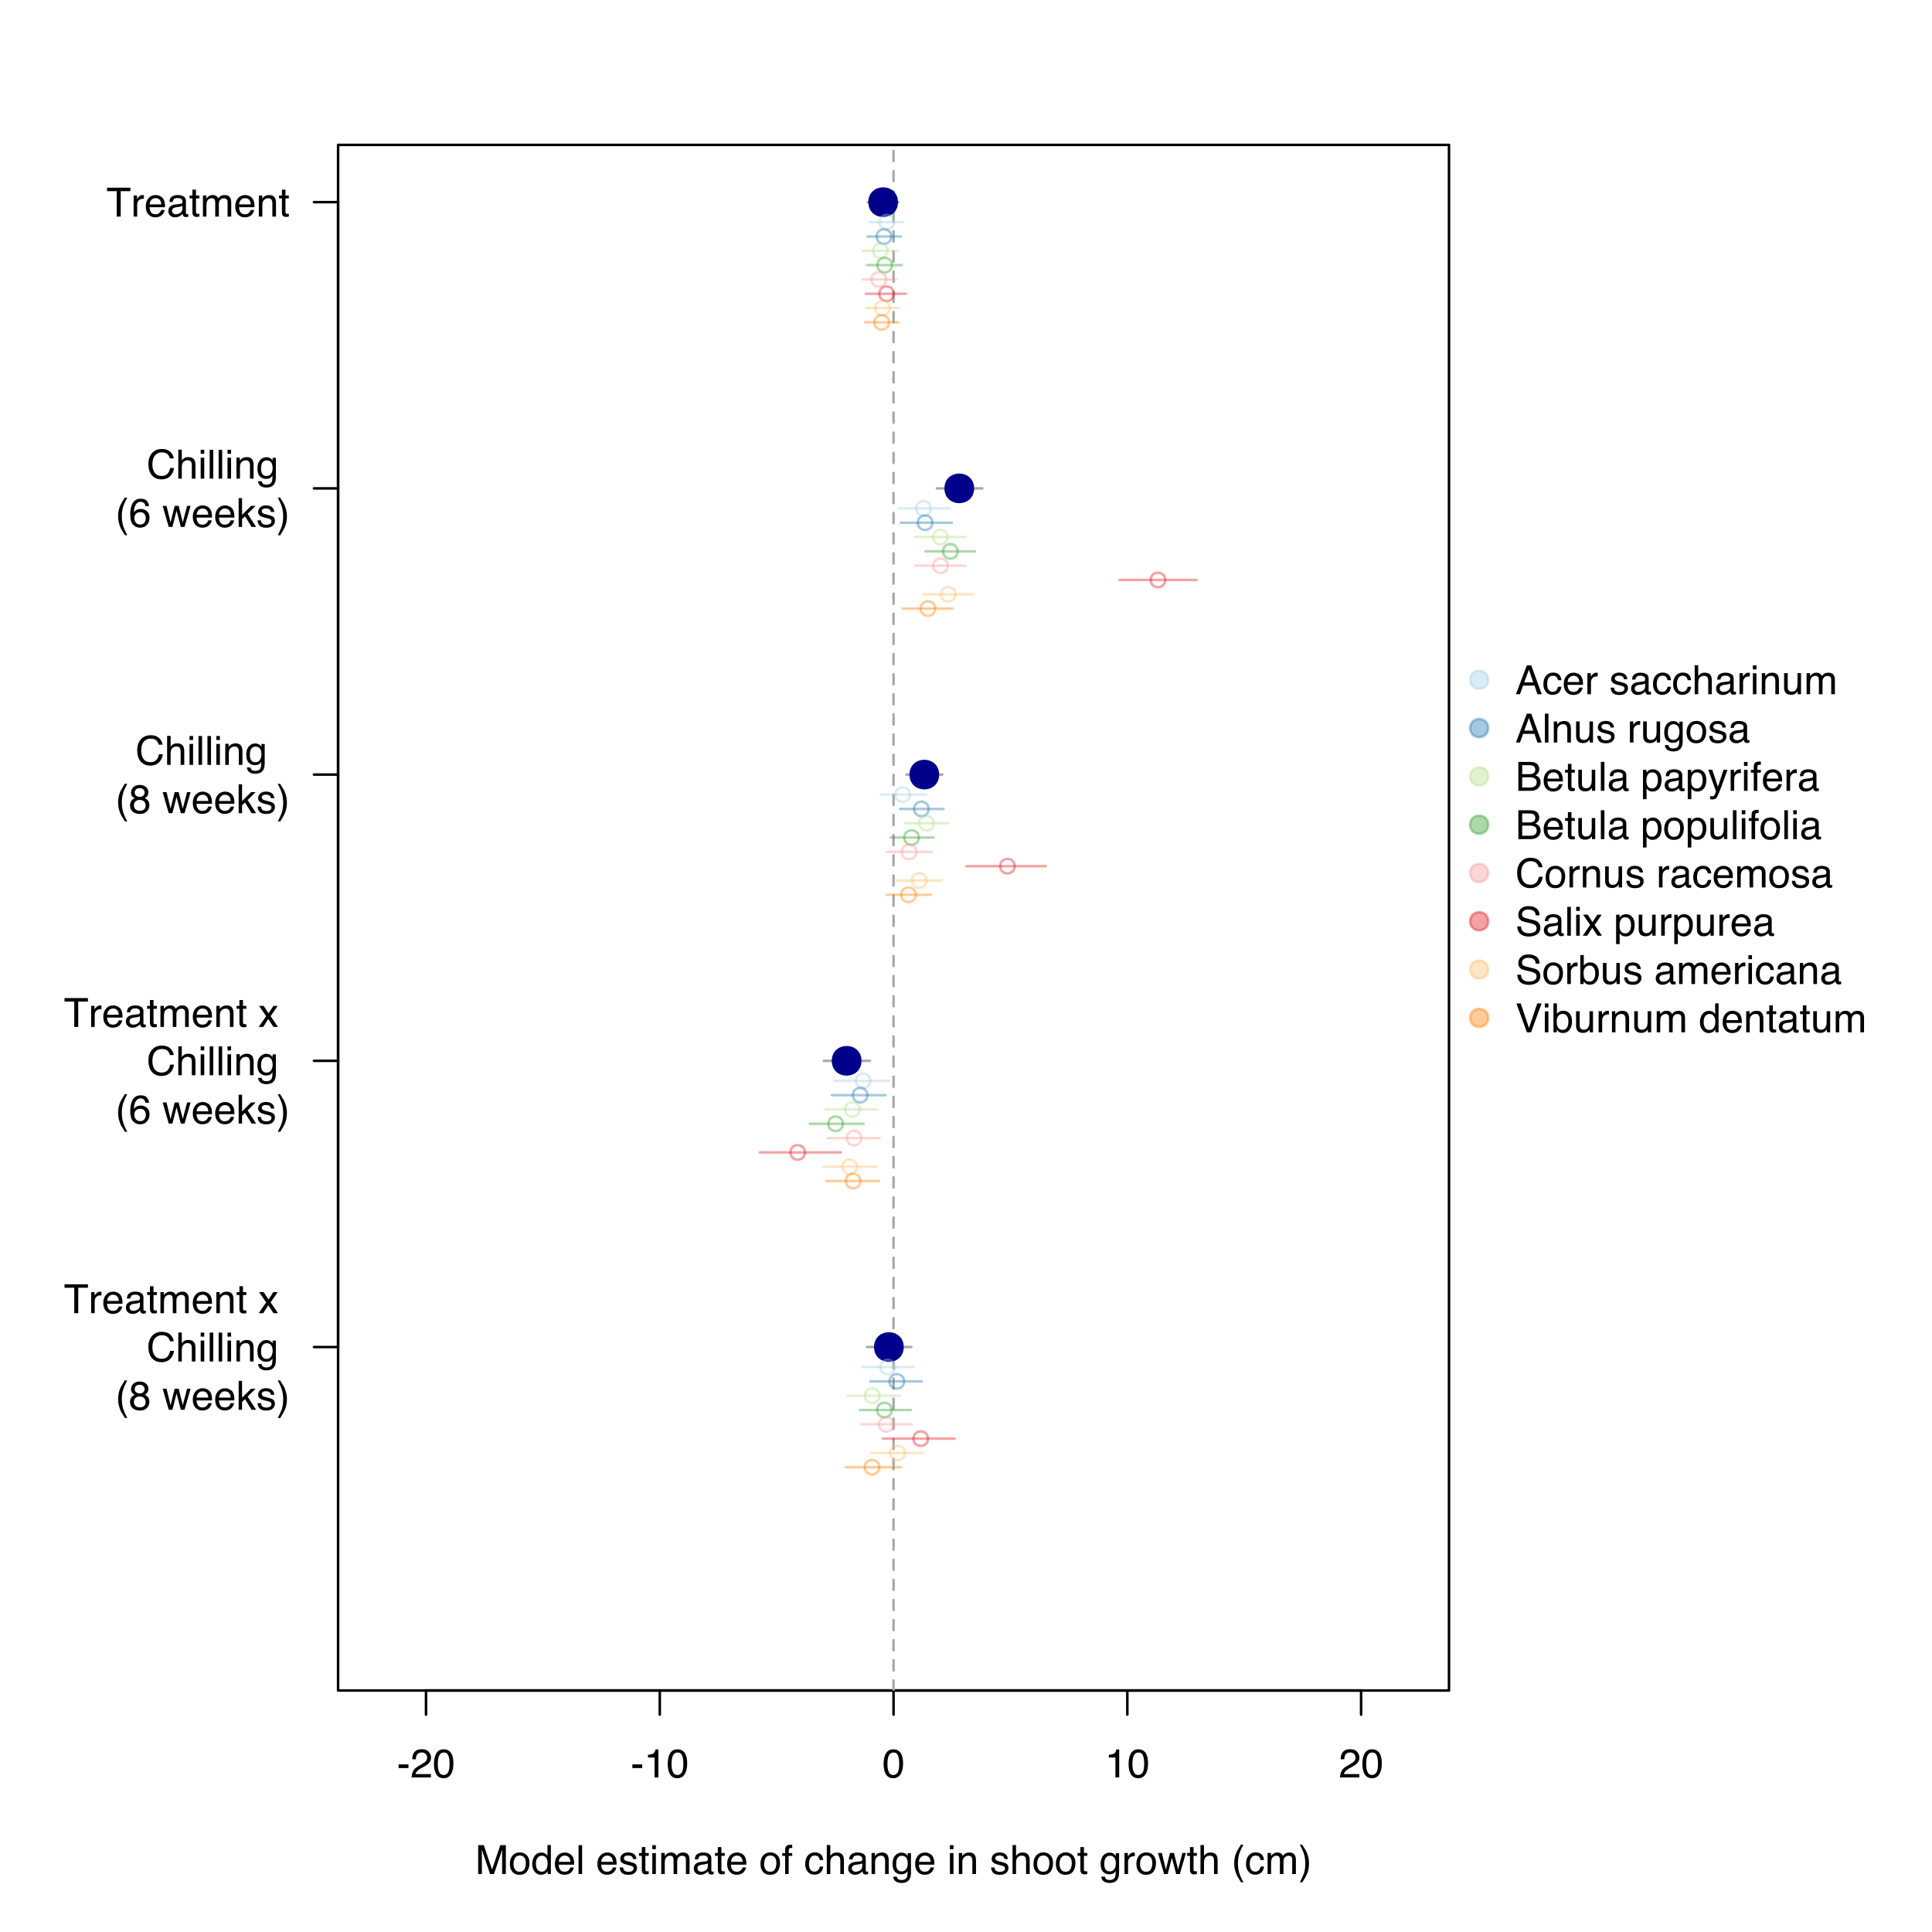 <?xml version="1.0" encoding="UTF-8"?>
<svg xmlns="http://www.w3.org/2000/svg" xmlns:xlink="http://www.w3.org/1999/xlink" width="576pt" height="576pt" viewBox="0 0 576 576" version="1.1">
<defs>
<g>
<symbol overflow="visible" id="glyph0-0">
<path style="stroke:none;" d="M 0.391 0 L 0.391 -8.609 L 7.219 -8.609 L 7.219 0 Z M 6.141 -1.078 L 6.141 -7.531 L 1.469 -7.531 L 1.469 -1.078 Z M 6.141 -1.078 "/>
</symbol>
<symbol overflow="visible" id="glyph0-1">
<path style="stroke:none;" d="M 0.5 -3.891 L 3.438 -3.891 L 3.438 -2.797 L 0.5 -2.797 Z M 0.5 -3.891 "/>
</symbol>
<symbol overflow="visible" id="glyph0-2">
<path style="stroke:none;" d="M 0.375 0 C 0.414 -0.719 0.566 -1.344 0.828 -1.875 C 1.086 -2.414 1.594 -2.906 2.344 -3.344 L 3.469 -4 C 3.969 -4.289 4.32 -4.539 4.531 -4.75 C 4.852 -5.07 5.016 -5.441 5.016 -5.859 C 5.016 -6.348 4.863 -6.734 4.562 -7.016 C 4.27 -7.305 3.883 -7.453 3.406 -7.453 C 2.676 -7.453 2.176 -7.18 1.906 -6.641 C 1.75 -6.336 1.664 -5.93 1.656 -5.422 L 0.578 -5.422 C 0.586 -6.148 0.723 -6.742 0.984 -7.203 C 1.441 -8.016 2.25 -8.422 3.406 -8.422 C 4.363 -8.422 5.062 -8.16 5.5 -7.641 C 5.945 -7.117 6.172 -6.539 6.172 -5.906 C 6.172 -5.238 5.938 -4.664 5.469 -4.188 C 5.195 -3.906 4.707 -3.566 4 -3.172 L 3.188 -2.734 C 2.812 -2.523 2.516 -2.32 2.297 -2.125 C 1.898 -1.789 1.648 -1.414 1.547 -1 L 6.141 -1 L 6.141 0 Z M 0.375 0 "/>
</symbol>
<symbol overflow="visible" id="glyph0-3">
<path style="stroke:none;" d="M 3.25 -8.391 C 4.332 -8.391 5.117 -7.941 5.609 -7.047 C 5.984 -6.359 6.172 -5.41 6.172 -4.203 C 6.172 -3.066 6 -2.125 5.656 -1.375 C 5.164 -0.301 4.359 0.234 3.234 0.234 C 2.234 0.234 1.484 -0.203 0.984 -1.078 C 0.578 -1.816 0.375 -2.801 0.375 -4.031 C 0.375 -4.977 0.5 -5.797 0.75 -6.484 C 1.207 -7.754 2.039 -8.391 3.25 -8.391 Z M 3.234 -0.734 C 3.785 -0.734 4.223 -0.973 4.547 -1.453 C 4.867 -1.941 5.031 -2.848 5.031 -4.172 C 5.031 -5.117 4.91 -5.898 4.672 -6.516 C 4.441 -7.129 3.988 -7.438 3.312 -7.438 C 2.688 -7.438 2.227 -7.145 1.938 -6.562 C 1.656 -5.977 1.516 -5.117 1.516 -3.984 C 1.516 -3.129 1.609 -2.441 1.797 -1.922 C 2.078 -1.129 2.555 -0.734 3.234 -0.734 Z M 3.234 -0.734 "/>
</symbol>
<symbol overflow="visible" id="glyph0-4">
<path style="stroke:none;" d="M 1.156 -5.938 L 1.156 -6.75 C 1.914 -6.82 2.441 -6.945 2.734 -7.125 C 3.035 -7.301 3.266 -7.711 3.422 -8.359 L 4.25 -8.359 L 4.25 0 L 3.125 0 L 3.125 -5.938 Z M 1.156 -5.938 "/>
</symbol>
<symbol overflow="visible" id="glyph0-5">
<path style="stroke:none;" d="M 0.891 -8.609 L 2.562 -8.609 L 5.031 -1.328 L 7.484 -8.609 L 9.141 -8.609 L 9.141 0 L 8.031 0 L 8.031 -5.078 C 8.031 -5.254 8.031 -5.547 8.031 -5.953 C 8.039 -6.359 8.047 -6.797 8.047 -7.266 L 5.594 0 L 4.438 0 L 1.969 -7.266 L 1.969 -7 C 1.969 -6.789 1.973 -6.469 1.984 -6.031 C 1.992 -5.602 2 -5.285 2 -5.078 L 2 0 L 0.891 0 Z M 0.891 -8.609 "/>
</symbol>
<symbol overflow="visible" id="glyph0-6">
<path style="stroke:none;" d="M 3.266 -0.688 C 3.961 -0.688 4.441 -0.945 4.703 -1.469 C 4.961 -2 5.094 -2.586 5.094 -3.234 C 5.094 -3.828 5 -4.305 4.812 -4.672 C 4.508 -5.242 4 -5.531 3.281 -5.531 C 2.633 -5.531 2.164 -5.285 1.875 -4.797 C 1.582 -4.305 1.438 -3.711 1.438 -3.016 C 1.438 -2.348 1.582 -1.789 1.875 -1.344 C 2.164 -0.906 2.629 -0.688 3.266 -0.688 Z M 3.312 -6.453 C 4.113 -6.453 4.789 -6.18 5.344 -5.641 C 5.906 -5.109 6.188 -4.316 6.188 -3.266 C 6.188 -2.254 5.941 -1.414 5.453 -0.75 C 4.961 -0.094 4.203 0.234 3.172 0.234 C 2.305 0.234 1.617 -0.055 1.109 -0.641 C 0.598 -1.234 0.344 -2.02 0.344 -3 C 0.344 -4.051 0.609 -4.891 1.141 -5.516 C 1.68 -6.141 2.406 -6.453 3.312 -6.453 Z M 3.266 -6.422 Z M 3.266 -6.422 "/>
</symbol>
<symbol overflow="visible" id="glyph0-7">
<path style="stroke:none;" d="M 1.438 -3.062 C 1.438 -2.395 1.578 -1.832 1.859 -1.375 C 2.148 -0.926 2.609 -0.703 3.234 -0.703 C 3.723 -0.703 4.125 -0.91 4.438 -1.328 C 4.758 -1.742 4.922 -2.348 4.922 -3.141 C 4.922 -3.93 4.754 -4.516 4.422 -4.891 C 4.098 -5.273 3.703 -5.469 3.234 -5.469 C 2.703 -5.469 2.27 -5.266 1.938 -4.859 C 1.602 -4.453 1.438 -3.852 1.438 -3.062 Z M 3.031 -6.391 C 3.508 -6.391 3.91 -6.285 4.234 -6.078 C 4.422 -5.961 4.633 -5.758 4.875 -5.469 L 4.875 -8.641 L 5.891 -8.641 L 5.891 0 L 4.938 0 L 4.938 -0.875 C 4.695 -0.488 4.406 -0.207 4.062 -0.031 C 3.727 0.133 3.344 0.219 2.906 0.219 C 2.207 0.219 1.602 -0.07 1.094 -0.656 C 0.582 -1.25 0.328 -2.031 0.328 -3 C 0.328 -3.914 0.562 -4.707 1.031 -5.375 C 1.5 -6.051 2.164 -6.391 3.031 -6.391 Z M 3.031 -6.391 "/>
</symbol>
<symbol overflow="visible" id="glyph0-8">
<path style="stroke:none;" d="M 3.391 -6.422 C 3.836 -6.422 4.27 -6.316 4.688 -6.109 C 5.102 -5.898 5.422 -5.629 5.641 -5.297 C 5.848 -4.973 5.988 -4.602 6.062 -4.188 C 6.125 -3.895 6.156 -3.43 6.156 -2.797 L 1.547 -2.797 C 1.566 -2.16 1.719 -1.648 2 -1.266 C 2.281 -0.879 2.719 -0.688 3.312 -0.688 C 3.863 -0.688 4.301 -0.867 4.625 -1.234 C 4.812 -1.441 4.945 -1.688 5.031 -1.969 L 6.062 -1.969 C 6.039 -1.738 5.953 -1.484 5.797 -1.203 C 5.641 -0.922 5.469 -0.688 5.281 -0.5 C 4.957 -0.188 4.555 0.02 4.078 0.125 C 3.828 0.188 3.539 0.219 3.219 0.219 C 2.438 0.219 1.773 -0.062 1.234 -0.625 C 0.691 -1.195 0.422 -1.992 0.422 -3.016 C 0.422 -4.023 0.691 -4.844 1.234 -5.469 C 1.785 -6.102 2.504 -6.422 3.391 -6.422 Z M 5.062 -3.641 C 5.02 -4.098 4.922 -4.461 4.766 -4.734 C 4.484 -5.242 4.004 -5.5 3.328 -5.5 C 2.836 -5.5 2.426 -5.32 2.094 -4.969 C 1.77 -4.625 1.598 -4.18 1.578 -3.641 Z M 3.281 -6.422 Z M 3.281 -6.422 "/>
</symbol>
<symbol overflow="visible" id="glyph0-9">
<path style="stroke:none;" d="M 0.797 -8.609 L 1.859 -8.609 L 1.859 0 L 0.797 0 Z M 0.797 -8.609 "/>
</symbol>
<symbol overflow="visible" id="glyph0-10">
<path style="stroke:none;" d=""/>
</symbol>
<symbol overflow="visible" id="glyph0-11">
<path style="stroke:none;" d="M 1.406 -1.969 C 1.438 -1.613 1.523 -1.344 1.672 -1.156 C 1.93 -0.82 2.391 -0.656 3.047 -0.656 C 3.441 -0.656 3.785 -0.738 4.078 -0.906 C 4.379 -1.07 4.531 -1.332 4.531 -1.688 C 4.531 -1.957 4.41 -2.164 4.172 -2.312 C 4.016 -2.395 3.711 -2.492 3.266 -2.609 L 2.422 -2.812 C 1.891 -2.945 1.5 -3.098 1.25 -3.266 C 0.789 -3.547 0.562 -3.941 0.562 -4.453 C 0.562 -5.047 0.773 -5.523 1.203 -5.891 C 1.629 -6.254 2.207 -6.438 2.938 -6.438 C 3.875 -6.438 4.551 -6.16 4.969 -5.609 C 5.238 -5.254 5.367 -4.875 5.359 -4.469 L 4.359 -4.469 C 4.336 -4.707 4.254 -4.926 4.109 -5.125 C 3.867 -5.395 3.445 -5.531 2.844 -5.531 C 2.445 -5.531 2.145 -5.453 1.938 -5.297 C 1.738 -5.148 1.641 -4.953 1.641 -4.703 C 1.641 -4.43 1.773 -4.211 2.047 -4.047 C 2.203 -3.953 2.43 -3.867 2.734 -3.797 L 3.422 -3.625 C 4.18 -3.438 4.691 -3.258 4.953 -3.094 C 5.359 -2.82 5.562 -2.395 5.562 -1.812 C 5.562 -1.258 5.348 -0.781 4.922 -0.375 C 4.504 0.031 3.863 0.234 3 0.234 C 2.062 0.234 1.395 0.023 1 -0.391 C 0.613 -0.816 0.41 -1.344 0.391 -1.969 Z M 2.953 -6.422 Z M 2.953 -6.422 "/>
</symbol>
<symbol overflow="visible" id="glyph0-12">
<path style="stroke:none;" d="M 0.984 -8.031 L 2.047 -8.031 L 2.047 -6.281 L 3.047 -6.281 L 3.047 -5.422 L 2.047 -5.422 L 2.047 -1.312 C 2.047 -1.094 2.125 -0.945 2.281 -0.875 C 2.352 -0.832 2.488 -0.812 2.688 -0.812 C 2.738 -0.812 2.789 -0.812 2.844 -0.812 C 2.906 -0.82 2.973 -0.828 3.047 -0.828 L 3.047 0 C 2.93 0.031 2.805 0.051 2.672 0.062 C 2.547 0.082 2.406 0.094 2.25 0.094 C 1.758 0.094 1.426 -0.031 1.25 -0.281 C 1.07 -0.531 0.984 -0.859 0.984 -1.266 L 0.984 -5.422 L 0.141 -5.422 L 0.141 -6.281 L 0.984 -6.281 Z M 0.984 -8.031 "/>
</symbol>
<symbol overflow="visible" id="glyph0-13">
<path style="stroke:none;" d="M 0.781 -6.25 L 1.844 -6.25 L 1.844 0 L 0.781 0 Z M 0.781 -8.609 L 1.844 -8.609 L 1.844 -7.406 L 0.781 -7.406 Z M 0.781 -8.609 "/>
</symbol>
<symbol overflow="visible" id="glyph0-14">
<path style="stroke:none;" d="M 0.781 -6.281 L 1.812 -6.281 L 1.812 -5.391 C 2.062 -5.691 2.289 -5.914 2.5 -6.062 C 2.844 -6.301 3.238 -6.422 3.688 -6.422 C 4.188 -6.422 4.586 -6.297 4.891 -6.047 C 5.055 -5.91 5.211 -5.703 5.359 -5.422 C 5.586 -5.766 5.859 -6.016 6.172 -6.172 C 6.492 -6.336 6.852 -6.422 7.25 -6.422 C 8.094 -6.422 8.664 -6.113 8.969 -5.5 C 9.133 -5.176 9.219 -4.734 9.219 -4.172 L 9.219 0 L 8.125 0 L 8.125 -4.359 C 8.125 -4.773 8.02 -5.062 7.812 -5.219 C 7.602 -5.375 7.348 -5.453 7.047 -5.453 C 6.629 -5.453 6.27 -5.312 5.969 -5.031 C 5.676 -4.758 5.531 -4.301 5.531 -3.656 L 5.531 0 L 4.453 0 L 4.453 -4.094 C 4.453 -4.52 4.398 -4.832 4.297 -5.031 C 4.141 -5.32 3.844 -5.469 3.406 -5.469 C 3.008 -5.469 2.645 -5.312 2.312 -5 C 1.988 -4.695 1.828 -4.141 1.828 -3.328 L 1.828 0 L 0.781 0 Z M 0.781 -6.281 "/>
</symbol>
<symbol overflow="visible" id="glyph0-15">
<path style="stroke:none;" d="M 1.578 -1.672 C 1.578 -1.367 1.688 -1.129 1.906 -0.953 C 2.133 -0.773 2.398 -0.688 2.703 -0.688 C 3.078 -0.688 3.438 -0.77 3.781 -0.938 C 4.375 -1.227 4.672 -1.695 4.672 -2.344 L 4.672 -3.188 C 4.535 -3.113 4.363 -3.047 4.156 -2.984 C 3.957 -2.93 3.758 -2.895 3.562 -2.875 L 2.938 -2.797 C 2.551 -2.742 2.258 -2.66 2.062 -2.547 C 1.738 -2.367 1.578 -2.078 1.578 -1.672 Z M 4.141 -3.797 C 4.379 -3.828 4.539 -3.93 4.625 -4.109 C 4.664 -4.203 4.688 -4.336 4.688 -4.516 C 4.688 -4.867 4.555 -5.125 4.297 -5.281 C 4.047 -5.445 3.688 -5.531 3.219 -5.531 C 2.664 -5.531 2.273 -5.383 2.047 -5.094 C 1.91 -4.926 1.82 -4.68 1.781 -4.359 L 0.797 -4.359 C 0.816 -5.129 1.066 -5.664 1.547 -5.969 C 2.035 -6.27 2.598 -6.422 3.234 -6.422 C 3.973 -6.422 4.57 -6.281 5.031 -6 C 5.488 -5.719 5.719 -5.281 5.719 -4.688 L 5.719 -1.078 C 5.719 -0.973 5.738 -0.883 5.781 -0.812 C 5.832 -0.75 5.93 -0.719 6.078 -0.719 C 6.117 -0.719 6.164 -0.719 6.219 -0.719 C 6.281 -0.727 6.348 -0.738 6.422 -0.75 L 6.422 0.031 C 6.254 0.07 6.125 0.098 6.031 0.109 C 5.945 0.129 5.832 0.141 5.688 0.141 C 5.32 0.141 5.062 0.008 4.906 -0.25 C 4.812 -0.383 4.75 -0.578 4.719 -0.828 C 4.5 -0.547 4.188 -0.301 3.781 -0.094 C 3.383 0.113 2.945 0.219 2.469 0.219 C 1.883 0.219 1.406 0.039 1.031 -0.312 C 0.664 -0.664 0.484 -1.109 0.484 -1.641 C 0.484 -2.223 0.664 -2.676 1.031 -3 C 1.395 -3.32 1.867 -3.52 2.453 -3.594 Z M 3.266 -6.422 Z M 3.266 -6.422 "/>
</symbol>
<symbol overflow="visible" id="glyph0-16">
<path style="stroke:none;" d="M 1.031 -7.234 C 1.051 -7.672 1.129 -7.988 1.266 -8.188 C 1.516 -8.551 1.988 -8.734 2.688 -8.734 C 2.758 -8.734 2.828 -8.727 2.891 -8.719 C 2.961 -8.719 3.047 -8.711 3.141 -8.703 L 3.141 -7.75 C 3.023 -7.758 2.941 -7.766 2.891 -7.766 C 2.848 -7.766 2.805 -7.766 2.766 -7.766 C 2.441 -7.766 2.25 -7.68 2.188 -7.516 C 2.125 -7.348 2.094 -6.926 2.094 -6.25 L 3.141 -6.25 L 3.141 -5.422 L 2.078 -5.422 L 2.078 0 L 1.031 0 L 1.031 -5.422 L 0.172 -5.422 L 0.172 -6.25 L 1.031 -6.25 Z M 1.031 -7.234 "/>
</symbol>
<symbol overflow="visible" id="glyph0-17">
<path style="stroke:none;" d="M 3.188 -6.453 C 3.895 -6.453 4.469 -6.281 4.906 -5.938 C 5.352 -5.594 5.625 -5.004 5.719 -4.172 L 4.688 -4.172 C 4.625 -4.555 4.484 -4.875 4.266 -5.125 C 4.047 -5.383 3.688 -5.516 3.188 -5.516 C 2.52 -5.516 2.039 -5.188 1.75 -4.531 C 1.562 -4.102 1.469 -3.578 1.469 -2.953 C 1.469 -2.328 1.598 -1.797 1.859 -1.359 C 2.129 -0.93 2.551 -0.719 3.125 -0.719 C 3.562 -0.719 3.906 -0.852 4.156 -1.125 C 4.414 -1.395 4.594 -1.758 4.688 -2.219 L 5.719 -2.219 C 5.602 -1.383 5.312 -0.773 4.844 -0.391 C 4.375 -0.004 3.773 0.188 3.047 0.188 C 2.223 0.188 1.566 -0.113 1.078 -0.719 C 0.586 -1.32 0.344 -2.07 0.344 -2.969 C 0.344 -4.07 0.609 -4.926 1.141 -5.531 C 1.68 -6.145 2.363 -6.453 3.188 -6.453 Z M 3.031 -6.422 Z M 3.031 -6.422 "/>
</symbol>
<symbol overflow="visible" id="glyph0-18">
<path style="stroke:none;" d="M 0.781 -8.641 L 1.828 -8.641 L 1.828 -5.422 C 2.078 -5.742 2.301 -5.969 2.5 -6.094 C 2.844 -6.312 3.27 -6.422 3.781 -6.422 C 4.688 -6.422 5.301 -6.102 5.625 -5.469 C 5.801 -5.125 5.891 -4.645 5.891 -4.031 L 5.891 0 L 4.812 0 L 4.812 -3.953 C 4.812 -4.41 4.75 -4.75 4.625 -4.969 C 4.438 -5.312 4.078 -5.484 3.547 -5.484 C 3.109 -5.484 2.711 -5.332 2.359 -5.031 C 2.004 -4.727 1.828 -4.16 1.828 -3.328 L 1.828 0 L 0.781 0 Z M 0.781 -8.641 "/>
</symbol>
<symbol overflow="visible" id="glyph0-19">
<path style="stroke:none;" d="M 0.781 -6.281 L 1.781 -6.281 L 1.781 -5.391 C 2.07 -5.754 2.383 -6.016 2.719 -6.172 C 3.051 -6.336 3.422 -6.422 3.828 -6.422 C 4.711 -6.422 5.312 -6.109 5.625 -5.484 C 5.801 -5.141 5.891 -4.656 5.891 -4.031 L 5.891 0 L 4.812 0 L 4.812 -3.953 C 4.812 -4.336 4.754 -4.645 4.641 -4.875 C 4.453 -5.27 4.113 -5.469 3.625 -5.469 C 3.375 -5.469 3.172 -5.441 3.016 -5.391 C 2.723 -5.305 2.469 -5.133 2.25 -4.875 C 2.07 -4.664 1.957 -4.453 1.906 -4.234 C 1.852 -4.016 1.828 -3.695 1.828 -3.281 L 1.828 0 L 0.781 0 Z M 3.25 -6.422 Z M 3.25 -6.422 "/>
</symbol>
<symbol overflow="visible" id="glyph0-20">
<path style="stroke:none;" d="M 2.984 -6.391 C 3.484 -6.391 3.914 -6.27 4.281 -6.031 C 4.477 -5.883 4.68 -5.68 4.891 -5.422 L 4.891 -6.219 L 5.859 -6.219 L 5.859 -0.516 C 5.859 0.285 5.742 0.914 5.516 1.375 C 5.078 2.227 4.25 2.656 3.031 2.656 C 2.352 2.656 1.785 2.504 1.328 2.203 C 0.867 1.898 0.609 1.426 0.547 0.781 L 1.625 0.781 C 1.676 1.062 1.773 1.281 1.922 1.438 C 2.16 1.664 2.535 1.781 3.047 1.781 C 3.859 1.781 4.391 1.492 4.641 0.922 C 4.785 0.586 4.852 -0.008 4.844 -0.875 C 4.633 -0.551 4.379 -0.312 4.078 -0.156 C 3.785 0 3.395 0.078 2.906 0.078 C 2.227 0.078 1.633 -0.16 1.125 -0.641 C 0.613 -1.129 0.359 -1.93 0.359 -3.047 C 0.359 -4.098 0.613 -4.914 1.125 -5.5 C 1.645 -6.094 2.266 -6.391 2.984 -6.391 Z M 4.891 -3.172 C 4.891 -3.941 4.727 -4.516 4.406 -4.891 C 4.082 -5.266 3.676 -5.453 3.188 -5.453 C 2.438 -5.453 1.926 -5.102 1.656 -4.406 C 1.508 -4.039 1.438 -3.555 1.438 -2.953 C 1.438 -2.242 1.578 -1.703 1.859 -1.328 C 2.148 -0.961 2.539 -0.781 3.031 -0.781 C 3.789 -0.781 4.32 -1.125 4.625 -1.812 C 4.801 -2.195 4.891 -2.648 4.891 -3.172 Z M 3.109 -6.422 Z M 3.109 -6.422 "/>
</symbol>
<symbol overflow="visible" id="glyph0-21">
<path style="stroke:none;" d="M 0.797 -6.281 L 1.812 -6.281 L 1.812 -5.188 C 1.883 -5.406 2.082 -5.664 2.406 -5.969 C 2.727 -6.27 3.098 -6.422 3.516 -6.422 C 3.535 -6.422 3.566 -6.414 3.609 -6.406 C 3.66 -6.406 3.742 -6.398 3.859 -6.391 L 3.859 -5.281 C 3.797 -5.289 3.738 -5.297 3.688 -5.297 C 3.633 -5.297 3.578 -5.297 3.516 -5.297 C 2.984 -5.297 2.57 -5.125 2.281 -4.781 C 2 -4.445 1.859 -4.055 1.859 -3.609 L 1.859 0 L 0.797 0 Z M 0.797 -6.281 "/>
</symbol>
<symbol overflow="visible" id="glyph0-22">
<path style="stroke:none;" d="M 1.266 -6.281 L 2.469 -1.328 L 3.688 -6.281 L 4.875 -6.281 L 6.109 -1.359 L 7.391 -6.281 L 8.438 -6.281 L 6.625 0 L 5.531 0 L 4.25 -4.859 L 3.016 0 L 1.922 0 L 0.109 -6.281 Z M 1.266 -6.281 "/>
</symbol>
<symbol overflow="visible" id="glyph0-23">
<path style="stroke:none;" d="M 3.547 -8.75 C 2.93 -7.562 2.535 -6.688 2.359 -6.125 C 2.078 -5.258 1.938 -4.27 1.938 -3.156 C 1.938 -2.02 2.098 -0.984 2.422 -0.047 C 2.609 0.535 2.988 1.367 3.562 2.453 L 2.859 2.453 C 2.285 1.555 1.93 0.984 1.797 0.734 C 1.66 0.492 1.516 0.16 1.359 -0.266 C 1.141 -0.836 0.984 -1.453 0.891 -2.109 C 0.848 -2.453 0.828 -2.773 0.828 -3.078 C 0.828 -4.234 1.008 -5.266 1.375 -6.172 C 1.602 -6.742 2.082 -7.602 2.812 -8.75 Z M 3.547 -8.75 "/>
</symbol>
<symbol overflow="visible" id="glyph0-24">
<path style="stroke:none;" d="M 0.422 2.453 C 1.035 1.242 1.438 0.359 1.625 -0.203 C 1.895 -1.035 2.031 -2.02 2.031 -3.156 C 2.031 -4.281 1.867 -5.312 1.547 -6.25 C 1.359 -6.832 0.977 -7.664 0.406 -8.75 L 1.109 -8.75 C 1.711 -7.789 2.078 -7.195 2.203 -6.969 C 2.328 -6.75 2.461 -6.441 2.609 -6.047 C 2.797 -5.555 2.93 -5.07 3.016 -4.594 C 3.098 -4.113 3.141 -3.656 3.141 -3.219 C 3.141 -2.062 2.953 -1.031 2.578 -0.125 C 2.348 0.457 1.875 1.316 1.156 2.453 Z M 0.422 2.453 "/>
</symbol>
<symbol overflow="visible" id="glyph0-25">
<path style="stroke:none;" d="M 7.172 -8.609 L 7.172 -7.578 L 4.281 -7.578 L 4.281 0 L 3.094 0 L 3.094 -7.578 L 0.188 -7.578 L 0.188 -8.609 Z M 7.172 -8.609 "/>
</symbol>
<symbol overflow="visible" id="glyph0-26">
<path style="stroke:none;" d="M 0.172 -6.281 L 1.547 -6.281 L 2.984 -4.062 L 4.438 -6.281 L 5.719 -6.25 L 3.609 -3.219 L 5.812 0 L 4.469 0 L 2.906 -2.359 L 1.406 0 L 0.062 0 L 2.281 -3.219 Z M 0.172 -6.281 "/>
</symbol>
<symbol overflow="visible" id="glyph0-27">
<path style="stroke:none;" d="M 4.547 -8.844 C 5.629 -8.844 6.473 -8.555 7.078 -7.984 C 7.68 -7.41 8.016 -6.758 8.078 -6.031 L 6.938 -6.031 C 6.812 -6.582 6.555 -7.02 6.172 -7.344 C 5.785 -7.664 5.242 -7.828 4.547 -7.828 C 3.703 -7.828 3.02 -7.531 2.5 -6.938 C 1.977 -6.344 1.719 -5.43 1.719 -4.203 C 1.719 -3.191 1.953 -2.367 2.422 -1.734 C 2.891 -1.109 3.594 -0.797 4.531 -0.797 C 5.383 -0.797 6.039 -1.129 6.5 -1.797 C 6.727 -2.141 6.906 -2.598 7.031 -3.172 L 8.156 -3.172 C 8.062 -2.266 7.727 -1.504 7.156 -0.891 C 6.469 -0.148 5.547 0.219 4.391 0.219 C 3.391 0.219 2.551 -0.082 1.875 -0.688 C 0.977 -1.488 0.531 -2.723 0.531 -4.391 C 0.531 -5.66 0.863 -6.703 1.531 -7.516 C 2.258 -8.398 3.266 -8.844 4.547 -8.844 Z M 4.312 -8.844 Z M 4.312 -8.844 "/>
</symbol>
<symbol overflow="visible" id="glyph0-28">
<path style="stroke:none;" d="M 3.266 -4.875 C 3.734 -4.875 4.098 -5.004 4.359 -5.266 C 4.617 -5.523 4.75 -5.832 4.75 -6.188 C 4.75 -6.5 4.625 -6.785 4.375 -7.047 C 4.125 -7.316 3.742 -7.453 3.234 -7.453 C 2.723 -7.453 2.352 -7.316 2.125 -7.047 C 1.895 -6.785 1.781 -6.484 1.781 -6.141 C 1.781 -5.742 1.926 -5.43 2.219 -5.203 C 2.52 -4.984 2.867 -4.875 3.266 -4.875 Z M 3.328 -0.719 C 3.816 -0.719 4.223 -0.848 4.547 -1.109 C 4.867 -1.379 5.031 -1.773 5.031 -2.297 C 5.031 -2.836 4.863 -3.25 4.531 -3.531 C 4.195 -3.812 3.77 -3.953 3.25 -3.953 C 2.75 -3.953 2.336 -3.805 2.016 -3.516 C 1.703 -3.234 1.547 -2.836 1.547 -2.328 C 1.547 -1.891 1.691 -1.508 1.984 -1.188 C 2.273 -0.875 2.723 -0.719 3.328 -0.719 Z M 1.828 -4.469 C 1.535 -4.594 1.305 -4.738 1.141 -4.906 C 0.836 -5.219 0.688 -5.625 0.688 -6.125 C 0.688 -6.75 0.91 -7.285 1.359 -7.734 C 1.816 -8.191 2.457 -8.422 3.281 -8.422 C 4.094 -8.422 4.723 -8.207 5.172 -7.781 C 5.629 -7.352 5.859 -6.859 5.859 -6.297 C 5.859 -5.773 5.727 -5.348 5.469 -5.016 C 5.32 -4.836 5.094 -4.66 4.781 -4.484 C 5.125 -4.328 5.395 -4.145 5.594 -3.938 C 5.969 -3.539 6.156 -3.031 6.156 -2.406 C 6.156 -1.664 5.906 -1.039 5.406 -0.531 C 4.914 -0.02 4.219 0.234 3.312 0.234 C 2.488 0.234 1.797 0.016 1.234 -0.422 C 0.672 -0.867 0.391 -1.516 0.391 -2.359 C 0.391 -2.848 0.508 -3.273 0.75 -3.641 C 0.988 -4.004 1.348 -4.281 1.828 -4.469 Z M 1.828 -4.469 "/>
</symbol>
<symbol overflow="visible" id="glyph0-29">
<path style="stroke:none;" d="M 0.75 -8.609 L 1.766 -8.609 L 1.766 -3.609 L 4.469 -6.281 L 5.812 -6.281 L 3.422 -3.922 L 5.953 0 L 4.609 0 L 2.656 -3.172 L 1.766 -2.359 L 1.766 0 L 0.75 0 Z M 0.75 -8.609 "/>
</symbol>
<symbol overflow="visible" id="glyph0-30">
<path style="stroke:none;" d="M 3.516 -8.422 C 4.453 -8.422 5.102 -8.176 5.469 -7.688 C 5.844 -7.207 6.031 -6.707 6.031 -6.188 L 4.984 -6.188 C 4.922 -6.52 4.82 -6.781 4.688 -6.969 C 4.426 -7.32 4.039 -7.5 3.531 -7.5 C 2.938 -7.5 2.461 -7.223 2.109 -6.672 C 1.766 -6.129 1.578 -5.352 1.547 -4.344 C 1.785 -4.695 2.086 -4.961 2.453 -5.141 C 2.785 -5.297 3.16 -5.375 3.578 -5.375 C 4.285 -5.375 4.898 -5.148 5.422 -4.703 C 5.941 -4.254 6.203 -3.582 6.203 -2.688 C 6.203 -1.926 5.953 -1.25 5.453 -0.656 C 4.961 -0.07 4.258 0.219 3.344 0.219 C 2.551 0.219 1.867 -0.078 1.297 -0.672 C 0.734 -1.273 0.453 -2.281 0.453 -3.688 C 0.453 -4.727 0.578 -5.613 0.828 -6.344 C 1.316 -7.727 2.211 -8.422 3.516 -8.422 Z M 3.438 -0.719 C 3.988 -0.719 4.398 -0.906 4.672 -1.281 C 4.953 -1.656 5.094 -2.098 5.094 -2.609 C 5.094 -3.035 4.969 -3.441 4.719 -3.828 C 4.477 -4.211 4.031 -4.406 3.375 -4.406 C 2.926 -4.406 2.531 -4.254 2.188 -3.953 C 1.844 -3.66 1.672 -3.211 1.672 -2.609 C 1.672 -2.078 1.828 -1.629 2.141 -1.266 C 2.453 -0.898 2.883 -0.719 3.438 -0.719 Z M 3.438 -0.719 "/>
</symbol>
<symbol overflow="visible" id="glyph1-0">
<path style="stroke:none;" d="M 0.391 0 L 0.391 -8.609 L 7.219 -8.609 L 7.219 0 Z M 6.141 -1.078 L 6.141 -7.531 L 1.469 -7.531 L 1.469 -1.078 Z M 6.141 -1.078 "/>
</symbol>
<symbol overflow="visible" id="glyph1-1">
<path style="stroke:none;" d="M 5.328 -3.531 L 4.031 -7.328 L 2.641 -3.531 Z M 3.422 -8.609 L 4.734 -8.609 L 7.859 0 L 6.578 0 L 5.703 -2.578 L 2.297 -2.578 L 1.375 0 L 0.172 0 Z M 4.016 -8.609 Z M 4.016 -8.609 "/>
</symbol>
<symbol overflow="visible" id="glyph1-2">
<path style="stroke:none;" d="M 3.188 -6.453 C 3.895 -6.453 4.469 -6.281 4.906 -5.938 C 5.352 -5.594 5.625 -5.004 5.719 -4.172 L 4.688 -4.172 C 4.625 -4.555 4.484 -4.875 4.266 -5.125 C 4.047 -5.383 3.688 -5.516 3.188 -5.516 C 2.52 -5.516 2.039 -5.188 1.75 -4.531 C 1.562 -4.102 1.469 -3.578 1.469 -2.953 C 1.469 -2.328 1.598 -1.797 1.859 -1.359 C 2.129 -0.93 2.551 -0.719 3.125 -0.719 C 3.562 -0.719 3.906 -0.852 4.156 -1.125 C 4.414 -1.395 4.594 -1.758 4.688 -2.219 L 5.719 -2.219 C 5.602 -1.383 5.312 -0.773 4.844 -0.391 C 4.375 -0.004 3.773 0.188 3.047 0.188 C 2.223 0.188 1.566 -0.113 1.078 -0.719 C 0.586 -1.32 0.344 -2.07 0.344 -2.969 C 0.344 -4.07 0.609 -4.926 1.141 -5.531 C 1.68 -6.145 2.363 -6.453 3.188 -6.453 Z M 3.031 -6.422 Z M 3.031 -6.422 "/>
</symbol>
<symbol overflow="visible" id="glyph1-3">
<path style="stroke:none;" d="M 3.391 -6.422 C 3.836 -6.422 4.27 -6.316 4.688 -6.109 C 5.102 -5.898 5.422 -5.629 5.641 -5.297 C 5.848 -4.973 5.988 -4.602 6.062 -4.188 C 6.125 -3.895 6.156 -3.43 6.156 -2.797 L 1.547 -2.797 C 1.566 -2.16 1.719 -1.648 2 -1.266 C 2.281 -0.879 2.719 -0.688 3.312 -0.688 C 3.863 -0.688 4.301 -0.867 4.625 -1.234 C 4.812 -1.441 4.945 -1.688 5.031 -1.969 L 6.062 -1.969 C 6.039 -1.738 5.953 -1.484 5.797 -1.203 C 5.641 -0.922 5.469 -0.688 5.281 -0.5 C 4.957 -0.188 4.555 0.02 4.078 0.125 C 3.828 0.188 3.539 0.219 3.219 0.219 C 2.438 0.219 1.773 -0.062 1.234 -0.625 C 0.691 -1.195 0.422 -1.992 0.422 -3.016 C 0.422 -4.023 0.691 -4.844 1.234 -5.469 C 1.785 -6.102 2.504 -6.422 3.391 -6.422 Z M 5.062 -3.641 C 5.02 -4.098 4.922 -4.461 4.766 -4.734 C 4.484 -5.242 4.004 -5.5 3.328 -5.5 C 2.836 -5.5 2.426 -5.32 2.094 -4.969 C 1.77 -4.625 1.598 -4.18 1.578 -3.641 Z M 3.281 -6.422 Z M 3.281 -6.422 "/>
</symbol>
<symbol overflow="visible" id="glyph1-4">
<path style="stroke:none;" d="M 0.797 -6.281 L 1.812 -6.281 L 1.812 -5.188 C 1.883 -5.406 2.082 -5.664 2.406 -5.969 C 2.727 -6.27 3.098 -6.422 3.516 -6.422 C 3.535 -6.422 3.566 -6.414 3.609 -6.406 C 3.66 -6.406 3.742 -6.398 3.859 -6.391 L 3.859 -5.281 C 3.797 -5.289 3.738 -5.297 3.688 -5.297 C 3.633 -5.297 3.578 -5.297 3.516 -5.297 C 2.984 -5.297 2.57 -5.125 2.281 -4.781 C 2 -4.445 1.859 -4.055 1.859 -3.609 L 1.859 0 L 0.797 0 Z M 0.797 -6.281 "/>
</symbol>
<symbol overflow="visible" id="glyph1-5">
<path style="stroke:none;" d=""/>
</symbol>
<symbol overflow="visible" id="glyph1-6">
<path style="stroke:none;" d="M 1.406 -1.969 C 1.438 -1.613 1.523 -1.344 1.672 -1.156 C 1.93 -0.82 2.391 -0.656 3.047 -0.656 C 3.441 -0.656 3.785 -0.738 4.078 -0.906 C 4.379 -1.07 4.531 -1.332 4.531 -1.688 C 4.531 -1.957 4.41 -2.164 4.172 -2.312 C 4.016 -2.395 3.711 -2.492 3.266 -2.609 L 2.422 -2.812 C 1.891 -2.945 1.5 -3.098 1.25 -3.266 C 0.789 -3.547 0.562 -3.941 0.562 -4.453 C 0.562 -5.047 0.773 -5.523 1.203 -5.891 C 1.629 -6.254 2.207 -6.438 2.938 -6.438 C 3.875 -6.438 4.551 -6.16 4.969 -5.609 C 5.238 -5.254 5.367 -4.875 5.359 -4.469 L 4.359 -4.469 C 4.336 -4.707 4.254 -4.926 4.109 -5.125 C 3.867 -5.395 3.445 -5.531 2.844 -5.531 C 2.445 -5.531 2.145 -5.453 1.938 -5.297 C 1.738 -5.148 1.641 -4.953 1.641 -4.703 C 1.641 -4.43 1.773 -4.211 2.047 -4.047 C 2.203 -3.953 2.43 -3.867 2.734 -3.797 L 3.422 -3.625 C 4.18 -3.438 4.691 -3.258 4.953 -3.094 C 5.359 -2.82 5.562 -2.395 5.562 -1.812 C 5.562 -1.258 5.348 -0.781 4.922 -0.375 C 4.504 0.031 3.863 0.234 3 0.234 C 2.062 0.234 1.395 0.023 1 -0.391 C 0.613 -0.816 0.41 -1.344 0.391 -1.969 Z M 2.953 -6.422 Z M 2.953 -6.422 "/>
</symbol>
<symbol overflow="visible" id="glyph1-7">
<path style="stroke:none;" d="M 1.578 -1.672 C 1.578 -1.367 1.688 -1.129 1.906 -0.953 C 2.133 -0.773 2.398 -0.688 2.703 -0.688 C 3.078 -0.688 3.438 -0.77 3.781 -0.938 C 4.375 -1.227 4.672 -1.695 4.672 -2.344 L 4.672 -3.188 C 4.535 -3.113 4.363 -3.047 4.156 -2.984 C 3.957 -2.93 3.758 -2.895 3.562 -2.875 L 2.938 -2.797 C 2.551 -2.742 2.258 -2.66 2.062 -2.547 C 1.738 -2.367 1.578 -2.078 1.578 -1.672 Z M 4.141 -3.797 C 4.379 -3.828 4.539 -3.93 4.625 -4.109 C 4.664 -4.203 4.688 -4.336 4.688 -4.516 C 4.688 -4.867 4.555 -5.125 4.297 -5.281 C 4.047 -5.445 3.688 -5.531 3.219 -5.531 C 2.664 -5.531 2.273 -5.383 2.047 -5.094 C 1.91 -4.926 1.82 -4.68 1.781 -4.359 L 0.797 -4.359 C 0.816 -5.129 1.066 -5.664 1.547 -5.969 C 2.035 -6.27 2.598 -6.422 3.234 -6.422 C 3.973 -6.422 4.57 -6.281 5.031 -6 C 5.488 -5.719 5.719 -5.281 5.719 -4.688 L 5.719 -1.078 C 5.719 -0.973 5.738 -0.883 5.781 -0.812 C 5.832 -0.75 5.93 -0.719 6.078 -0.719 C 6.117 -0.719 6.164 -0.719 6.219 -0.719 C 6.281 -0.727 6.348 -0.738 6.422 -0.75 L 6.422 0.031 C 6.254 0.07 6.125 0.098 6.031 0.109 C 5.945 0.129 5.832 0.141 5.688 0.141 C 5.32 0.141 5.062 0.008 4.906 -0.25 C 4.812 -0.383 4.75 -0.578 4.719 -0.828 C 4.5 -0.547 4.188 -0.301 3.781 -0.094 C 3.383 0.113 2.945 0.219 2.469 0.219 C 1.883 0.219 1.406 0.039 1.031 -0.312 C 0.664 -0.664 0.484 -1.109 0.484 -1.641 C 0.484 -2.223 0.664 -2.676 1.031 -3 C 1.395 -3.32 1.867 -3.52 2.453 -3.594 Z M 3.266 -6.422 Z M 3.266 -6.422 "/>
</symbol>
<symbol overflow="visible" id="glyph1-8">
<path style="stroke:none;" d="M 0.781 -8.641 L 1.828 -8.641 L 1.828 -5.422 C 2.078 -5.742 2.301 -5.969 2.5 -6.094 C 2.844 -6.312 3.27 -6.422 3.781 -6.422 C 4.688 -6.422 5.301 -6.102 5.625 -5.469 C 5.801 -5.125 5.891 -4.645 5.891 -4.031 L 5.891 0 L 4.812 0 L 4.812 -3.953 C 4.812 -4.41 4.75 -4.75 4.625 -4.969 C 4.438 -5.312 4.078 -5.484 3.547 -5.484 C 3.109 -5.484 2.711 -5.332 2.359 -5.031 C 2.004 -4.727 1.828 -4.16 1.828 -3.328 L 1.828 0 L 0.781 0 Z M 0.781 -8.641 "/>
</symbol>
<symbol overflow="visible" id="glyph1-9">
<path style="stroke:none;" d="M 0.781 -6.25 L 1.844 -6.25 L 1.844 0 L 0.781 0 Z M 0.781 -8.609 L 1.844 -8.609 L 1.844 -7.406 L 0.781 -7.406 Z M 0.781 -8.609 "/>
</symbol>
<symbol overflow="visible" id="glyph1-10">
<path style="stroke:none;" d="M 0.781 -6.281 L 1.781 -6.281 L 1.781 -5.391 C 2.07 -5.754 2.383 -6.016 2.719 -6.172 C 3.051 -6.336 3.422 -6.422 3.828 -6.422 C 4.711 -6.422 5.312 -6.109 5.625 -5.484 C 5.801 -5.141 5.891 -4.656 5.891 -4.031 L 5.891 0 L 4.812 0 L 4.812 -3.953 C 4.812 -4.336 4.754 -4.645 4.641 -4.875 C 4.453 -5.27 4.113 -5.469 3.625 -5.469 C 3.375 -5.469 3.172 -5.441 3.016 -5.391 C 2.723 -5.305 2.469 -5.133 2.25 -4.875 C 2.07 -4.664 1.957 -4.453 1.906 -4.234 C 1.852 -4.016 1.828 -3.695 1.828 -3.281 L 1.828 0 L 0.781 0 Z M 3.25 -6.422 Z M 3.25 -6.422 "/>
</symbol>
<symbol overflow="visible" id="glyph1-11">
<path style="stroke:none;" d="M 1.828 -6.281 L 1.828 -2.109 C 1.828 -1.785 1.879 -1.523 1.984 -1.328 C 2.172 -0.953 2.52 -0.766 3.031 -0.766 C 3.758 -0.766 4.258 -1.094 4.531 -1.75 C 4.676 -2.102 4.75 -2.582 4.75 -3.188 L 4.75 -6.281 L 5.797 -6.281 L 5.797 0 L 4.812 0 L 4.812 -0.922 C 4.676 -0.68 4.508 -0.484 4.312 -0.328 C 3.906 0.004 3.414 0.172 2.844 0.172 C 1.945 0.172 1.336 -0.129 1.016 -0.734 C 0.836 -1.047 0.75 -1.473 0.75 -2.016 L 0.75 -6.281 Z M 3.281 -6.422 Z M 3.281 -6.422 "/>
</symbol>
<symbol overflow="visible" id="glyph1-12">
<path style="stroke:none;" d="M 0.781 -6.281 L 1.812 -6.281 L 1.812 -5.391 C 2.062 -5.691 2.289 -5.914 2.5 -6.062 C 2.844 -6.301 3.238 -6.422 3.688 -6.422 C 4.188 -6.422 4.586 -6.297 4.891 -6.047 C 5.055 -5.91 5.211 -5.703 5.359 -5.422 C 5.586 -5.766 5.859 -6.016 6.172 -6.172 C 6.492 -6.336 6.852 -6.422 7.25 -6.422 C 8.094 -6.422 8.664 -6.113 8.969 -5.5 C 9.133 -5.176 9.219 -4.734 9.219 -4.172 L 9.219 0 L 8.125 0 L 8.125 -4.359 C 8.125 -4.773 8.02 -5.062 7.812 -5.219 C 7.602 -5.375 7.348 -5.453 7.047 -5.453 C 6.629 -5.453 6.27 -5.312 5.969 -5.031 C 5.676 -4.758 5.531 -4.301 5.531 -3.656 L 5.531 0 L 4.453 0 L 4.453 -4.094 C 4.453 -4.52 4.398 -4.832 4.297 -5.031 C 4.141 -5.32 3.844 -5.469 3.406 -5.469 C 3.008 -5.469 2.645 -5.312 2.312 -5 C 1.988 -4.695 1.828 -4.141 1.828 -3.328 L 1.828 0 L 0.781 0 Z M 0.781 -6.281 "/>
</symbol>
<symbol overflow="visible" id="glyph1-13">
<path style="stroke:none;" d="M 0.797 -8.609 L 1.859 -8.609 L 1.859 0 L 0.797 0 Z M 0.797 -8.609 "/>
</symbol>
<symbol overflow="visible" id="glyph1-14">
<path style="stroke:none;" d="M 2.984 -6.391 C 3.484 -6.391 3.914 -6.27 4.281 -6.031 C 4.477 -5.883 4.68 -5.68 4.891 -5.422 L 4.891 -6.219 L 5.859 -6.219 L 5.859 -0.516 C 5.859 0.285 5.742 0.914 5.516 1.375 C 5.078 2.227 4.25 2.656 3.031 2.656 C 2.352 2.656 1.785 2.504 1.328 2.203 C 0.867 1.898 0.609 1.426 0.547 0.781 L 1.625 0.781 C 1.676 1.062 1.773 1.281 1.922 1.438 C 2.16 1.664 2.535 1.781 3.047 1.781 C 3.859 1.781 4.391 1.492 4.641 0.922 C 4.785 0.586 4.852 -0.008 4.844 -0.875 C 4.633 -0.551 4.379 -0.312 4.078 -0.156 C 3.785 0 3.395 0.078 2.906 0.078 C 2.227 0.078 1.633 -0.16 1.125 -0.641 C 0.613 -1.129 0.359 -1.93 0.359 -3.047 C 0.359 -4.098 0.613 -4.914 1.125 -5.5 C 1.645 -6.094 2.266 -6.391 2.984 -6.391 Z M 4.891 -3.172 C 4.891 -3.941 4.727 -4.516 4.406 -4.891 C 4.082 -5.266 3.676 -5.453 3.188 -5.453 C 2.438 -5.453 1.926 -5.102 1.656 -4.406 C 1.508 -4.039 1.438 -3.555 1.438 -2.953 C 1.438 -2.242 1.578 -1.703 1.859 -1.328 C 2.148 -0.961 2.539 -0.781 3.031 -0.781 C 3.789 -0.781 4.32 -1.125 4.625 -1.812 C 4.801 -2.195 4.891 -2.648 4.891 -3.172 Z M 3.109 -6.422 Z M 3.109 -6.422 "/>
</symbol>
<symbol overflow="visible" id="glyph1-15">
<path style="stroke:none;" d="M 3.266 -0.688 C 3.961 -0.688 4.441 -0.945 4.703 -1.469 C 4.961 -2 5.094 -2.586 5.094 -3.234 C 5.094 -3.828 5 -4.305 4.812 -4.672 C 4.508 -5.242 4 -5.531 3.281 -5.531 C 2.633 -5.531 2.164 -5.285 1.875 -4.797 C 1.582 -4.305 1.438 -3.711 1.438 -3.016 C 1.438 -2.348 1.582 -1.789 1.875 -1.344 C 2.164 -0.906 2.629 -0.688 3.266 -0.688 Z M 3.312 -6.453 C 4.113 -6.453 4.789 -6.18 5.344 -5.641 C 5.906 -5.109 6.188 -4.316 6.188 -3.266 C 6.188 -2.254 5.941 -1.414 5.453 -0.75 C 4.961 -0.094 4.203 0.234 3.172 0.234 C 2.305 0.234 1.617 -0.055 1.109 -0.641 C 0.598 -1.234 0.344 -2.02 0.344 -3 C 0.344 -4.051 0.609 -4.891 1.141 -5.516 C 1.68 -6.141 2.406 -6.453 3.312 -6.453 Z M 3.266 -6.422 Z M 3.266 -6.422 "/>
</symbol>
<symbol overflow="visible" id="glyph1-16">
<path style="stroke:none;" d="M 4.156 -4.969 C 4.645 -4.969 5.023 -5.035 5.297 -5.172 C 5.723 -5.391 5.938 -5.773 5.938 -6.328 C 5.938 -6.891 5.707 -7.27 5.25 -7.469 C 5 -7.582 4.617 -7.641 4.109 -7.641 L 2.031 -7.641 L 2.031 -4.969 Z M 4.547 -1 C 5.254 -1 5.766 -1.207 6.078 -1.625 C 6.266 -1.883 6.359 -2.195 6.359 -2.562 C 6.359 -3.188 6.078 -3.613 5.516 -3.844 C 5.223 -3.969 4.832 -4.031 4.344 -4.031 L 2.031 -4.031 L 2.031 -1 Z M 0.891 -8.609 L 4.578 -8.609 C 5.586 -8.609 6.305 -8.305 6.734 -7.703 C 6.984 -7.348 7.109 -6.938 7.109 -6.469 C 7.109 -5.926 6.953 -5.484 6.641 -5.141 C 6.484 -4.953 6.254 -4.785 5.953 -4.641 C 6.391 -4.473 6.719 -4.281 6.938 -4.062 C 7.332 -3.688 7.531 -3.172 7.531 -2.516 C 7.531 -1.961 7.352 -1.461 7 -1.016 C 6.477 -0.336 5.656 0 4.531 0 L 0.891 0 Z M 0.891 -8.609 "/>
</symbol>
<symbol overflow="visible" id="glyph1-17">
<path style="stroke:none;" d="M 0.984 -8.031 L 2.047 -8.031 L 2.047 -6.281 L 3.047 -6.281 L 3.047 -5.422 L 2.047 -5.422 L 2.047 -1.312 C 2.047 -1.094 2.125 -0.945 2.281 -0.875 C 2.352 -0.832 2.488 -0.812 2.688 -0.812 C 2.738 -0.812 2.789 -0.812 2.844 -0.812 C 2.906 -0.82 2.973 -0.828 3.047 -0.828 L 3.047 0 C 2.93 0.031 2.805 0.051 2.672 0.062 C 2.547 0.082 2.406 0.094 2.25 0.094 C 1.758 0.094 1.426 -0.031 1.25 -0.281 C 1.07 -0.531 0.984 -0.859 0.984 -1.266 L 0.984 -5.422 L 0.141 -5.422 L 0.141 -6.281 L 0.984 -6.281 Z M 0.984 -8.031 "/>
</symbol>
<symbol overflow="visible" id="glyph1-18">
<path style="stroke:none;" d="M 3.422 -0.703 C 3.91 -0.703 4.316 -0.91 4.641 -1.328 C 4.973 -1.742 5.141 -2.359 5.141 -3.172 C 5.141 -3.672 5.066 -4.102 4.922 -4.469 C 4.648 -5.156 4.148 -5.5 3.422 -5.5 C 2.691 -5.5 2.191 -5.133 1.922 -4.406 C 1.773 -4.02 1.703 -3.523 1.703 -2.922 C 1.703 -2.43 1.773 -2.02 1.922 -1.688 C 2.191 -1.031 2.691 -0.703 3.422 -0.703 Z M 0.688 -6.25 L 1.719 -6.25 L 1.719 -5.422 C 1.926 -5.703 2.156 -5.922 2.406 -6.078 C 2.758 -6.305 3.176 -6.422 3.656 -6.422 C 4.375 -6.422 4.977 -6.148 5.469 -5.609 C 5.969 -5.066 6.219 -4.289 6.219 -3.281 C 6.219 -1.906 5.859 -0.926 5.141 -0.344 C 4.691 0.031 4.164 0.219 3.562 0.219 C 3.094 0.219 2.695 0.113 2.375 -0.094 C 2.188 -0.219 1.977 -0.422 1.75 -0.703 L 1.75 2.5 L 0.688 2.5 Z M 0.688 -6.25 "/>
</symbol>
<symbol overflow="visible" id="glyph1-19">
<path style="stroke:none;" d="M 4.688 -6.281 L 5.859 -6.281 C 5.711 -5.875 5.383 -4.953 4.875 -3.516 C 4.488 -2.441 4.164 -1.566 3.906 -0.891 C 3.301 0.711 2.875 1.691 2.625 2.047 C 2.375 2.398 1.941 2.578 1.328 2.578 C 1.18 2.578 1.066 2.566 0.984 2.547 C 0.91 2.535 0.812 2.516 0.688 2.484 L 0.688 1.531 C 0.875 1.582 1.008 1.613 1.094 1.625 C 1.176 1.633 1.25 1.641 1.312 1.641 C 1.5 1.641 1.641 1.609 1.734 1.547 C 1.828 1.484 1.906 1.406 1.969 1.312 C 1.988 1.281 2.055 1.117 2.172 0.828 C 2.297 0.535 2.383 0.32 2.438 0.188 L 0.125 -6.281 L 1.312 -6.281 L 3 -1.172 Z M 3 -6.422 Z M 3 -6.422 "/>
</symbol>
<symbol overflow="visible" id="glyph1-20">
<path style="stroke:none;" d="M 1.031 -7.234 C 1.051 -7.672 1.129 -7.988 1.266 -8.188 C 1.516 -8.551 1.988 -8.734 2.688 -8.734 C 2.758 -8.734 2.828 -8.727 2.891 -8.719 C 2.961 -8.719 3.047 -8.711 3.141 -8.703 L 3.141 -7.75 C 3.023 -7.758 2.941 -7.766 2.891 -7.766 C 2.848 -7.766 2.805 -7.766 2.766 -7.766 C 2.441 -7.766 2.25 -7.68 2.188 -7.516 C 2.125 -7.348 2.094 -6.926 2.094 -6.25 L 3.141 -6.25 L 3.141 -5.422 L 2.078 -5.422 L 2.078 0 L 1.031 0 L 1.031 -5.422 L 0.172 -5.422 L 0.172 -6.25 L 1.031 -6.25 Z M 1.031 -7.234 "/>
</symbol>
<symbol overflow="visible" id="glyph1-21">
<path style="stroke:none;" d="M 4.547 -8.844 C 5.629 -8.844 6.473 -8.555 7.078 -7.984 C 7.68 -7.41 8.016 -6.758 8.078 -6.031 L 6.938 -6.031 C 6.812 -6.582 6.555 -7.02 6.172 -7.344 C 5.785 -7.664 5.242 -7.828 4.547 -7.828 C 3.703 -7.828 3.02 -7.531 2.5 -6.938 C 1.977 -6.344 1.719 -5.43 1.719 -4.203 C 1.719 -3.191 1.953 -2.367 2.422 -1.734 C 2.891 -1.109 3.594 -0.797 4.531 -0.797 C 5.383 -0.797 6.039 -1.129 6.5 -1.797 C 6.727 -2.141 6.906 -2.598 7.031 -3.172 L 8.156 -3.172 C 8.062 -2.266 7.727 -1.504 7.156 -0.891 C 6.469 -0.148 5.547 0.219 4.391 0.219 C 3.391 0.219 2.551 -0.082 1.875 -0.688 C 0.977 -1.488 0.531 -2.723 0.531 -4.391 C 0.531 -5.66 0.863 -6.703 1.531 -7.516 C 2.258 -8.398 3.266 -8.844 4.547 -8.844 Z M 4.312 -8.844 Z M 4.312 -8.844 "/>
</symbol>
<symbol overflow="visible" id="glyph1-22">
<path style="stroke:none;" d="M 1.672 -2.781 C 1.703 -2.289 1.816 -1.895 2.016 -1.594 C 2.41 -1.02 3.094 -0.734 4.062 -0.734 C 4.5 -0.734 4.898 -0.797 5.266 -0.922 C 5.961 -1.16 6.312 -1.594 6.312 -2.219 C 6.312 -2.688 6.16 -3.02 5.859 -3.219 C 5.566 -3.414 5.102 -3.586 4.469 -3.734 L 3.312 -4 C 2.539 -4.164 2 -4.352 1.688 -4.562 C 1.145 -4.926 0.875 -5.461 0.875 -6.172 C 0.875 -6.953 1.141 -7.586 1.672 -8.078 C 2.203 -8.578 2.957 -8.828 3.938 -8.828 C 4.844 -8.828 5.609 -8.609 6.234 -8.172 C 6.867 -7.734 7.188 -7.035 7.188 -6.078 L 6.094 -6.078 C 6.031 -6.547 5.906 -6.898 5.719 -7.141 C 5.363 -7.586 4.758 -7.812 3.906 -7.812 C 3.219 -7.812 2.723 -7.664 2.422 -7.375 C 2.117 -7.094 1.969 -6.758 1.969 -6.375 C 1.969 -5.957 2.145 -5.648 2.5 -5.453 C 2.727 -5.328 3.25 -5.172 4.062 -4.984 L 5.281 -4.703 C 5.852 -4.566 6.301 -4.383 6.625 -4.156 C 7.164 -3.758 7.438 -3.176 7.438 -2.406 C 7.438 -1.457 7.086 -0.773 6.391 -0.359 C 5.703 0.047 4.898 0.25 3.984 0.25 C 2.91 0.25 2.07 -0.02 1.469 -0.562 C 0.863 -1.113 0.566 -1.852 0.578 -2.781 Z M 4.031 -8.844 Z M 4.031 -8.844 "/>
</symbol>
<symbol overflow="visible" id="glyph1-23">
<path style="stroke:none;" d="M 0.172 -6.281 L 1.547 -6.281 L 2.984 -4.062 L 4.438 -6.281 L 5.719 -6.25 L 3.609 -3.219 L 5.812 0 L 4.469 0 L 2.906 -2.359 L 1.406 0 L 0.062 0 L 2.281 -3.219 Z M 0.172 -6.281 "/>
</symbol>
<symbol overflow="visible" id="glyph1-24">
<path style="stroke:none;" d="M 0.688 -8.641 L 1.719 -8.641 L 1.719 -5.516 C 1.945 -5.816 2.223 -6.047 2.547 -6.203 C 2.867 -6.359 3.219 -6.438 3.594 -6.438 C 4.375 -6.438 5.004 -6.164 5.484 -5.625 C 5.973 -5.094 6.219 -4.305 6.219 -3.266 C 6.219 -2.266 5.977 -1.438 5.5 -0.781 C 5.02 -0.125 4.352 0.203 3.5 0.203 C 3.02 0.203 2.617 0.086 2.297 -0.141 C 2.098 -0.285 1.891 -0.504 1.672 -0.797 L 1.672 0 L 0.688 0 Z M 3.438 -0.734 C 4.008 -0.734 4.438 -0.957 4.719 -1.406 C 5 -1.863 5.141 -2.461 5.141 -3.203 C 5.141 -3.867 5 -4.414 4.719 -4.844 C 4.438 -5.281 4.02 -5.5 3.469 -5.5 C 2.988 -5.5 2.566 -5.32 2.203 -4.969 C 1.836 -4.613 1.656 -4.023 1.656 -3.203 C 1.656 -2.617 1.727 -2.141 1.875 -1.766 C 2.156 -1.078 2.676 -0.734 3.438 -0.734 Z M 3.438 -0.734 "/>
</symbol>
<symbol overflow="visible" id="glyph1-25">
<path style="stroke:none;" d="M 1.594 -8.609 L 4.062 -1.281 L 6.516 -8.609 L 7.812 -8.609 L 4.672 0 L 3.438 0 L 0.312 -8.609 Z M 1.594 -8.609 "/>
</symbol>
<symbol overflow="visible" id="glyph1-26">
<path style="stroke:none;" d="M 1.438 -3.062 C 1.438 -2.395 1.578 -1.832 1.859 -1.375 C 2.148 -0.926 2.609 -0.703 3.234 -0.703 C 3.723 -0.703 4.125 -0.91 4.438 -1.328 C 4.758 -1.742 4.922 -2.348 4.922 -3.141 C 4.922 -3.93 4.754 -4.516 4.422 -4.891 C 4.098 -5.273 3.703 -5.469 3.234 -5.469 C 2.703 -5.469 2.27 -5.266 1.938 -4.859 C 1.602 -4.453 1.438 -3.852 1.438 -3.062 Z M 3.031 -6.391 C 3.508 -6.391 3.91 -6.285 4.234 -6.078 C 4.422 -5.961 4.633 -5.758 4.875 -5.469 L 4.875 -8.641 L 5.891 -8.641 L 5.891 0 L 4.938 0 L 4.938 -0.875 C 4.695 -0.488 4.406 -0.207 4.062 -0.031 C 3.727 0.133 3.344 0.219 2.906 0.219 C 2.207 0.219 1.602 -0.07 1.094 -0.656 C 0.582 -1.25 0.328 -2.031 0.328 -3 C 0.328 -3.914 0.562 -4.707 1.031 -5.375 C 1.5 -6.051 2.164 -6.391 3.031 -6.391 Z M 3.031 -6.391 "/>
</symbol>
</g>
<clipPath id="clip1">
  <path d="M 266 43.199 L 267 43.199 L 267 504 L 266 504 Z M 266 43.199 "/>
</clipPath>
</defs>
<g id="surface54">
<rect x="0" y="0" width="576" height="576" style="fill:rgb(100%,100%,100%);fill-opacity:1;stroke:none;"/>
<path style="fill:none;stroke-width:0.75;stroke-linecap:round;stroke-linejoin:round;stroke:rgb(0%,0%,0%);stroke-opacity:1;stroke-miterlimit:10;" d="M 127.008 504 L 405.793 504 "/>
<path style="fill:none;stroke-width:0.75;stroke-linecap:round;stroke-linejoin:round;stroke:rgb(0%,0%,0%);stroke-opacity:1;stroke-miterlimit:10;" d="M 127.008 504 L 127.008 511.199 "/>
<path style="fill:none;stroke-width:0.75;stroke-linecap:round;stroke-linejoin:round;stroke:rgb(0%,0%,0%);stroke-opacity:1;stroke-miterlimit:10;" d="M 196.703 504 L 196.703 511.199 "/>
<path style="fill:none;stroke-width:0.75;stroke-linecap:round;stroke-linejoin:round;stroke:rgb(0%,0%,0%);stroke-opacity:1;stroke-miterlimit:10;" d="M 266.398 504 L 266.398 511.199 "/>
<path style="fill:none;stroke-width:0.75;stroke-linecap:round;stroke-linejoin:round;stroke:rgb(0%,0%,0%);stroke-opacity:1;stroke-miterlimit:10;" d="M 336.098 504 L 336.098 511.199 "/>
<path style="fill:none;stroke-width:0.75;stroke-linecap:round;stroke-linejoin:round;stroke:rgb(0%,0%,0%);stroke-opacity:1;stroke-miterlimit:10;" d="M 405.793 504 L 405.793 511.199 "/>
<g style="fill:rgb(0%,0%,0%);fill-opacity:1;">
  <use xlink:href="#glyph0-1" x="118.336" y="529.922"/>
  <use xlink:href="#glyph0-2" x="122.332" y="529.922"/>
  <use xlink:href="#glyph0-3" x="129.006" y="529.922"/>
</g>
<g style="fill:rgb(0%,0%,0%);fill-opacity:1;">
  <use xlink:href="#glyph0-1" x="188.031" y="529.922"/>
  <use xlink:href="#glyph0-4" x="192.027" y="529.922"/>
  <use xlink:href="#glyph0-3" x="198.701" y="529.922"/>
</g>
<g style="fill:rgb(0%,0%,0%);fill-opacity:1;">
  <use xlink:href="#glyph0-3" x="263.062" y="529.922"/>
</g>
<g style="fill:rgb(0%,0%,0%);fill-opacity:1;">
  <use xlink:href="#glyph0-4" x="329.426" y="529.922"/>
  <use xlink:href="#glyph0-3" x="336.1" y="529.922"/>
</g>
<g style="fill:rgb(0%,0%,0%);fill-opacity:1;">
  <use xlink:href="#glyph0-2" x="399.121" y="529.922"/>
  <use xlink:href="#glyph0-3" x="405.795" y="529.922"/>
</g>
<path style="fill:none;stroke-width:0.75;stroke-linecap:round;stroke-linejoin:round;stroke:rgb(0%,0%,0%);stroke-opacity:1;stroke-miterlimit:10;" d="M 100.801 504 L 432 504 L 432 43.199 L 100.801 43.199 L 100.801 504 "/>
<g style="fill:rgb(0%,0%,0%);fill-opacity:1;">
  <use xlink:href="#glyph0-5" x="141.672" y="558.719"/>
  <use xlink:href="#glyph0-6" x="151.668" y="558.719"/>
  <use xlink:href="#glyph0-7" x="158.342" y="558.719"/>
  <use xlink:href="#glyph0-8" x="165.016" y="558.719"/>
  <use xlink:href="#glyph0-9" x="171.689" y="558.719"/>
  <use xlink:href="#glyph0-10" x="174.355" y="558.719"/>
  <use xlink:href="#glyph0-8" x="177.689" y="558.719"/>
  <use xlink:href="#glyph0-11" x="184.363" y="558.719"/>
  <use xlink:href="#glyph0-12" x="190.363" y="558.719"/>
  <use xlink:href="#glyph0-13" x="193.697" y="558.719"/>
  <use xlink:href="#glyph0-14" x="196.363" y="558.719"/>
  <use xlink:href="#glyph0-15" x="206.359" y="558.719"/>
  <use xlink:href="#glyph0-12" x="213.033" y="558.719"/>
  <use xlink:href="#glyph0-8" x="216.367" y="558.719"/>
  <use xlink:href="#glyph0-10" x="223.041" y="558.719"/>
  <use xlink:href="#glyph0-6" x="226.375" y="558.719"/>
  <use xlink:href="#glyph0-16" x="233.049" y="558.719"/>
  <use xlink:href="#glyph0-10" x="236.383" y="558.719"/>
  <use xlink:href="#glyph0-17" x="239.717" y="558.719"/>
  <use xlink:href="#glyph0-18" x="245.717" y="558.719"/>
  <use xlink:href="#glyph0-15" x="252.391" y="558.719"/>
  <use xlink:href="#glyph0-19" x="259.064" y="558.719"/>
  <use xlink:href="#glyph0-20" x="265.738" y="558.719"/>
  <use xlink:href="#glyph0-8" x="272.412" y="558.719"/>
  <use xlink:href="#glyph0-10" x="279.086" y="558.719"/>
  <use xlink:href="#glyph0-13" x="282.42" y="558.719"/>
  <use xlink:href="#glyph0-19" x="285.086" y="558.719"/>
  <use xlink:href="#glyph0-10" x="291.76" y="558.719"/>
  <use xlink:href="#glyph0-11" x="295.094" y="558.719"/>
  <use xlink:href="#glyph0-18" x="301.094" y="558.719"/>
  <use xlink:href="#glyph0-6" x="307.768" y="558.719"/>
  <use xlink:href="#glyph0-6" x="314.441" y="558.719"/>
  <use xlink:href="#glyph0-12" x="321.115" y="558.719"/>
  <use xlink:href="#glyph0-10" x="324.449" y="558.719"/>
  <use xlink:href="#glyph0-20" x="327.783" y="558.719"/>
  <use xlink:href="#glyph0-21" x="334.457" y="558.719"/>
  <use xlink:href="#glyph0-6" x="338.453" y="558.719"/>
  <use xlink:href="#glyph0-22" x="345.127" y="558.719"/>
  <use xlink:href="#glyph0-12" x="353.793" y="558.719"/>
  <use xlink:href="#glyph0-18" x="357.127" y="558.719"/>
  <use xlink:href="#glyph0-10" x="363.801" y="558.719"/>
  <use xlink:href="#glyph0-23" x="367.135" y="558.719"/>
  <use xlink:href="#glyph0-17" x="371.131" y="558.719"/>
  <use xlink:href="#glyph0-14" x="377.131" y="558.719"/>
  <use xlink:href="#glyph0-24" x="387.127" y="558.719"/>
</g>
<path style="fill:none;stroke-width:0.75;stroke-linecap:round;stroke-linejoin:round;stroke:rgb(0%,0%,0%);stroke-opacity:1;stroke-miterlimit:10;" d="M 100.801 401.602 L 100.801 60.266 "/>
<path style="fill:none;stroke-width:0.75;stroke-linecap:round;stroke-linejoin:round;stroke:rgb(0%,0%,0%);stroke-opacity:1;stroke-miterlimit:10;" d="M 100.801 401.602 L 93.602 401.602 "/>
<path style="fill:none;stroke-width:0.75;stroke-linecap:round;stroke-linejoin:round;stroke:rgb(0%,0%,0%);stroke-opacity:1;stroke-miterlimit:10;" d="M 100.801 316.266 L 93.602 316.266 "/>
<path style="fill:none;stroke-width:0.75;stroke-linecap:round;stroke-linejoin:round;stroke:rgb(0%,0%,0%);stroke-opacity:1;stroke-miterlimit:10;" d="M 100.801 230.934 L 93.602 230.934 "/>
<path style="fill:none;stroke-width:0.75;stroke-linecap:round;stroke-linejoin:round;stroke:rgb(0%,0%,0%);stroke-opacity:1;stroke-miterlimit:10;" d="M 100.801 145.602 L 93.602 145.602 "/>
<path style="fill:none;stroke-width:0.75;stroke-linecap:round;stroke-linejoin:round;stroke:rgb(0%,0%,0%);stroke-opacity:1;stroke-miterlimit:10;" d="M 100.801 60.266 L 93.602 60.266 "/>
<g style="fill:rgb(0%,0%,0%);fill-opacity:1;">
  <use xlink:href="#glyph0-25" x="19.047" y="391.504"/>
  <use xlink:href="#glyph0-21" x="26.377" y="391.504"/>
  <use xlink:href="#glyph0-8" x="30.373" y="391.504"/>
  <use xlink:href="#glyph0-15" x="37.047" y="391.504"/>
  <use xlink:href="#glyph0-12" x="43.721" y="391.504"/>
  <use xlink:href="#glyph0-14" x="47.055" y="391.504"/>
  <use xlink:href="#glyph0-8" x="57.051" y="391.504"/>
  <use xlink:href="#glyph0-19" x="63.725" y="391.504"/>
  <use xlink:href="#glyph0-12" x="70.398" y="391.504"/>
  <use xlink:href="#glyph0-10" x="73.732" y="391.504"/>
  <use xlink:href="#glyph0-26" x="77.066" y="391.504"/>
  <use xlink:href="#glyph0-10" x="83.066" y="391.504"/>
</g>
<g style="fill:rgb(0%,0%,0%);fill-opacity:1;">
  <use xlink:href="#glyph0-27" x="43.711" y="405.906"/>
  <use xlink:href="#glyph0-18" x="52.377" y="405.906"/>
  <use xlink:href="#glyph0-13" x="59.051" y="405.906"/>
  <use xlink:href="#glyph0-9" x="61.717" y="405.906"/>
  <use xlink:href="#glyph0-9" x="64.383" y="405.906"/>
  <use xlink:href="#glyph0-13" x="67.049" y="405.906"/>
  <use xlink:href="#glyph0-19" x="69.715" y="405.906"/>
  <use xlink:href="#glyph0-20" x="76.389" y="405.906"/>
  <use xlink:href="#glyph0-10" x="83.062" y="405.906"/>
</g>
<g style="fill:rgb(0%,0%,0%);fill-opacity:1;">
  <use xlink:href="#glyph0-23" x="34.383" y="420.305"/>
  <use xlink:href="#glyph0-28" x="38.379" y="420.305"/>
  <use xlink:href="#glyph0-10" x="45.053" y="420.305"/>
  <use xlink:href="#glyph0-22" x="48.387" y="420.305"/>
  <use xlink:href="#glyph0-8" x="57.053" y="420.305"/>
  <use xlink:href="#glyph0-8" x="63.727" y="420.305"/>
  <use xlink:href="#glyph0-29" x="70.4" y="420.305"/>
  <use xlink:href="#glyph0-11" x="76.4" y="420.305"/>
  <use xlink:href="#glyph0-24" x="82.4" y="420.305"/>
</g>
<g style="fill:rgb(0%,0%,0%);fill-opacity:1;">
  <use xlink:href="#glyph0-25" x="19.047" y="306.172"/>
  <use xlink:href="#glyph0-21" x="26.377" y="306.172"/>
  <use xlink:href="#glyph0-8" x="30.373" y="306.172"/>
  <use xlink:href="#glyph0-15" x="37.047" y="306.172"/>
  <use xlink:href="#glyph0-12" x="43.721" y="306.172"/>
  <use xlink:href="#glyph0-14" x="47.055" y="306.172"/>
  <use xlink:href="#glyph0-8" x="57.051" y="306.172"/>
  <use xlink:href="#glyph0-19" x="63.725" y="306.172"/>
  <use xlink:href="#glyph0-12" x="70.398" y="306.172"/>
  <use xlink:href="#glyph0-10" x="73.732" y="306.172"/>
  <use xlink:href="#glyph0-26" x="77.066" y="306.172"/>
  <use xlink:href="#glyph0-10" x="83.066" y="306.172"/>
</g>
<g style="fill:rgb(0%,0%,0%);fill-opacity:1;">
  <use xlink:href="#glyph0-27" x="43.711" y="320.57"/>
  <use xlink:href="#glyph0-18" x="52.377" y="320.57"/>
  <use xlink:href="#glyph0-13" x="59.051" y="320.57"/>
  <use xlink:href="#glyph0-9" x="61.717" y="320.57"/>
  <use xlink:href="#glyph0-9" x="64.383" y="320.57"/>
  <use xlink:href="#glyph0-13" x="67.049" y="320.57"/>
  <use xlink:href="#glyph0-19" x="69.715" y="320.57"/>
  <use xlink:href="#glyph0-20" x="76.389" y="320.57"/>
  <use xlink:href="#glyph0-10" x="83.062" y="320.57"/>
</g>
<g style="fill:rgb(0%,0%,0%);fill-opacity:1;">
  <use xlink:href="#glyph0-23" x="34.383" y="334.973"/>
  <use xlink:href="#glyph0-30" x="38.379" y="334.973"/>
  <use xlink:href="#glyph0-10" x="45.053" y="334.973"/>
  <use xlink:href="#glyph0-22" x="48.387" y="334.973"/>
  <use xlink:href="#glyph0-8" x="57.053" y="334.973"/>
  <use xlink:href="#glyph0-8" x="63.727" y="334.973"/>
  <use xlink:href="#glyph0-29" x="70.4" y="334.973"/>
  <use xlink:href="#glyph0-11" x="76.4" y="334.973"/>
  <use xlink:href="#glyph0-24" x="82.4" y="334.973"/>
</g>
<g style="fill:rgb(0%,0%,0%);fill-opacity:1;">
  <use xlink:href="#glyph0-27" x="40.379" y="228.039"/>
  <use xlink:href="#glyph0-18" x="49.045" y="228.039"/>
  <use xlink:href="#glyph0-13" x="55.719" y="228.039"/>
  <use xlink:href="#glyph0-9" x="58.385" y="228.039"/>
  <use xlink:href="#glyph0-9" x="61.051" y="228.039"/>
  <use xlink:href="#glyph0-13" x="63.717" y="228.039"/>
  <use xlink:href="#glyph0-19" x="66.383" y="228.039"/>
  <use xlink:href="#glyph0-20" x="73.057" y="228.039"/>
  <use xlink:href="#glyph0-10" x="79.73" y="228.039"/>
  <use xlink:href="#glyph0-10" x="83.064" y="228.039"/>
</g>
<g style="fill:rgb(0%,0%,0%);fill-opacity:1;">
  <use xlink:href="#glyph0-23" x="34.383" y="242.438"/>
  <use xlink:href="#glyph0-28" x="38.379" y="242.438"/>
  <use xlink:href="#glyph0-10" x="45.053" y="242.438"/>
  <use xlink:href="#glyph0-22" x="48.387" y="242.438"/>
  <use xlink:href="#glyph0-8" x="57.053" y="242.438"/>
  <use xlink:href="#glyph0-8" x="63.727" y="242.438"/>
  <use xlink:href="#glyph0-29" x="70.4" y="242.438"/>
  <use xlink:href="#glyph0-11" x="76.4" y="242.438"/>
  <use xlink:href="#glyph0-24" x="82.4" y="242.438"/>
</g>
<g style="fill:rgb(0%,0%,0%);fill-opacity:1;">
  <use xlink:href="#glyph0-27" x="43.711" y="142.703"/>
  <use xlink:href="#glyph0-18" x="52.377" y="142.703"/>
  <use xlink:href="#glyph0-13" x="59.051" y="142.703"/>
  <use xlink:href="#glyph0-9" x="61.717" y="142.703"/>
  <use xlink:href="#glyph0-9" x="64.383" y="142.703"/>
  <use xlink:href="#glyph0-13" x="67.049" y="142.703"/>
  <use xlink:href="#glyph0-19" x="69.715" y="142.703"/>
  <use xlink:href="#glyph0-20" x="76.389" y="142.703"/>
  <use xlink:href="#glyph0-10" x="83.062" y="142.703"/>
</g>
<g style="fill:rgb(0%,0%,0%);fill-opacity:1;">
  <use xlink:href="#glyph0-23" x="34.383" y="157.105"/>
  <use xlink:href="#glyph0-30" x="38.379" y="157.105"/>
  <use xlink:href="#glyph0-10" x="45.053" y="157.105"/>
  <use xlink:href="#glyph0-22" x="48.387" y="157.105"/>
  <use xlink:href="#glyph0-8" x="57.053" y="157.105"/>
  <use xlink:href="#glyph0-8" x="63.727" y="157.105"/>
  <use xlink:href="#glyph0-29" x="70.4" y="157.105"/>
  <use xlink:href="#glyph0-11" x="76.4" y="157.105"/>
  <use xlink:href="#glyph0-24" x="82.4" y="157.105"/>
</g>
<g style="fill:rgb(0%,0%,0%);fill-opacity:1;">
  <use xlink:href="#glyph0-25" x="31.711" y="64.57"/>
  <use xlink:href="#glyph0-21" x="39.041" y="64.57"/>
  <use xlink:href="#glyph0-8" x="43.037" y="64.57"/>
  <use xlink:href="#glyph0-15" x="49.711" y="64.57"/>
  <use xlink:href="#glyph0-12" x="56.385" y="64.57"/>
  <use xlink:href="#glyph0-14" x="59.719" y="64.57"/>
  <use xlink:href="#glyph0-8" x="69.715" y="64.57"/>
  <use xlink:href="#glyph0-19" x="76.389" y="64.57"/>
  <use xlink:href="#glyph0-12" x="83.062" y="64.57"/>
</g>
<g clip-path="url(#clip1)" clip-rule="nonzero">
<path style="fill:none;stroke-width:0.75;stroke-linecap:round;stroke-linejoin:round;stroke:rgb(66.275%,66.275%,66.275%);stroke-opacity:1;stroke-dasharray:3,3;stroke-miterlimit:10;" d="M 266.398 504 L 266.398 43.199 "/>
</g>
<path style="fill:none;stroke-width:0.75;stroke-linecap:round;stroke-linejoin:round;stroke:rgb(66.275%,66.275%,66.275%);stroke-opacity:1;stroke-miterlimit:10;" d="M 258.703 60.266 L 267.828 60.266 "/>
<path style="fill-rule:nonzero;fill:rgb(0%,0%,54.51%);fill-opacity:1;stroke-width:0.75;stroke-linecap:round;stroke-linejoin:round;stroke:rgb(0%,0%,54.51%);stroke-opacity:1;stroke-miterlimit:10;" d="M 267.348 60.266 C 267.348 65.668 259.25 65.668 259.25 60.266 C 259.25 54.867 267.348 54.867 267.348 60.266 "/>
<path style="fill:none;stroke-width:0.75;stroke-linecap:round;stroke-linejoin:round;stroke:rgb(65.098%,80.784%,89.02%);stroke-opacity:0.4;stroke-miterlimit:10;" d="M 259.223 66.238 L 269.258 66.238 "/>
<path style="fill:none;stroke-width:0.75;stroke-linecap:round;stroke-linejoin:round;stroke:rgb(65.098%,80.784%,89.02%);stroke-opacity:0.4;stroke-miterlimit:10;" d="M 266.539 66.238 C 266.539 69.121 262.219 69.121 262.219 66.238 C 262.219 63.359 266.539 63.359 266.539 66.238 "/>
<path style="fill:none;stroke-width:0.75;stroke-linecap:round;stroke-linejoin:round;stroke:rgb(12.157%,47.059%,70.588%);stroke-opacity:0.4;stroke-miterlimit:10;" d="M 258.594 70.508 L 268.562 70.508 "/>
<path style="fill:none;stroke-width:0.75;stroke-linecap:round;stroke-linejoin:round;stroke:rgb(12.157%,47.059%,70.588%);stroke-opacity:0.4;stroke-miterlimit:10;" d="M 265.703 70.508 C 265.703 73.387 261.383 73.387 261.383 70.508 C 261.383 67.625 265.703 67.625 265.703 70.508 "/>
<path style="fill:none;stroke-width:0.75;stroke-linecap:round;stroke-linejoin:round;stroke:rgb(69.804%,87.451%,54.118%);stroke-opacity:0.4;stroke-miterlimit:10;" d="M 257.34 74.773 L 267.586 74.773 "/>
<path style="fill:none;stroke-width:0.75;stroke-linecap:round;stroke-linejoin:round;stroke:rgb(69.804%,87.451%,54.118%);stroke-opacity:0.4;stroke-miterlimit:10;" d="M 264.586 74.773 C 264.586 77.652 260.266 77.652 260.266 74.773 C 260.266 71.895 264.586 71.895 264.586 74.773 "/>
<path style="fill:none;stroke-width:0.75;stroke-linecap:round;stroke-linejoin:round;stroke:rgb(20%,62.745%,17.255%);stroke-opacity:0.4;stroke-miterlimit:10;" d="M 258.523 79.039 L 268.84 79.039 "/>
<path style="fill:none;stroke-width:0.75;stroke-linecap:round;stroke-linejoin:round;stroke:rgb(20%,62.745%,17.255%);stroke-opacity:0.4;stroke-miterlimit:10;" d="M 265.91 79.039 C 265.91 81.922 261.59 81.922 261.59 79.039 C 261.59 76.16 265.91 76.16 265.91 79.039 "/>
<path style="fill:none;stroke-width:0.75;stroke-linecap:round;stroke-linejoin:round;stroke:rgb(98.431%,60.392%,60%);stroke-opacity:0.4;stroke-miterlimit:10;" d="M 257.199 83.309 L 267.238 83.309 "/>
<path style="fill:none;stroke-width:0.75;stroke-linecap:round;stroke-linejoin:round;stroke:rgb(98.431%,60.392%,60%);stroke-opacity:0.4;stroke-miterlimit:10;" d="M 264.168 83.309 C 264.168 86.188 259.848 86.188 259.848 83.309 C 259.848 80.426 264.168 80.426 264.168 83.309 "/>
<path style="fill:none;stroke-width:0.75;stroke-linecap:round;stroke-linejoin:round;stroke:rgb(89.02%,10.196%,10.98%);stroke-opacity:0.4;stroke-miterlimit:10;" d="M 258.105 87.574 L 270.094 87.574 "/>
<path style="fill:none;stroke-width:0.75;stroke-linecap:round;stroke-linejoin:round;stroke:rgb(89.02%,10.196%,10.98%);stroke-opacity:0.4;stroke-miterlimit:10;" d="M 266.469 87.574 C 266.469 90.453 262.148 90.453 262.148 87.574 C 262.148 84.691 266.469 84.691 266.469 87.574 "/>
<path style="fill:none;stroke-width:0.75;stroke-linecap:round;stroke-linejoin:round;stroke:rgb(99.216%,74.902%,43.529%);stroke-opacity:0.4;stroke-miterlimit:10;" d="M 258.176 91.84 L 268.004 91.84 "/>
<path style="fill:none;stroke-width:0.75;stroke-linecap:round;stroke-linejoin:round;stroke:rgb(99.216%,74.902%,43.529%);stroke-opacity:0.4;stroke-miterlimit:10;" d="M 265.285 91.84 C 265.285 94.719 260.965 94.719 260.965 91.84 C 260.965 88.961 265.285 88.961 265.285 91.84 "/>
<path style="fill:none;stroke-width:0.75;stroke-linecap:round;stroke-linejoin:round;stroke:rgb(100%,49.804%,0%);stroke-opacity:0.4;stroke-miterlimit:10;" d="M 257.965 96.105 L 267.863 96.105 "/>
<path style="fill:none;stroke-width:0.75;stroke-linecap:round;stroke-linejoin:round;stroke:rgb(100%,49.804%,0%);stroke-opacity:0.4;stroke-miterlimit:10;" d="M 265.004 96.105 C 265.004 98.988 260.684 98.988 260.684 96.105 C 260.684 93.227 265.004 93.227 265.004 96.105 "/>
<path style="fill:none;stroke-width:0.75;stroke-linecap:round;stroke-linejoin:round;stroke:rgb(66.275%,66.275%,66.275%);stroke-opacity:1;stroke-miterlimit:10;" d="M 279.32 145.602 L 292.848 145.602 "/>
<path style="fill-rule:nonzero;fill:rgb(0%,0%,54.51%);fill-opacity:1;stroke-width:0.75;stroke-linecap:round;stroke-linejoin:round;stroke:rgb(0%,0%,54.51%);stroke-opacity:1;stroke-miterlimit:10;" d="M 290.047 145.602 C 290.047 151 281.945 151 281.945 145.602 C 281.945 140.199 290.047 140.199 290.047 145.602 "/>
<path style="fill:none;stroke-width:0.75;stroke-linecap:round;stroke-linejoin:round;stroke:rgb(65.098%,80.784%,89.02%);stroke-opacity:0.4;stroke-miterlimit:10;" d="M 267.934 151.574 L 283.059 151.574 "/>
<path style="fill:none;stroke-width:0.75;stroke-linecap:round;stroke-linejoin:round;stroke:rgb(65.098%,80.784%,89.02%);stroke-opacity:0.4;stroke-miterlimit:10;" d="M 277.48 151.574 C 277.48 154.453 273.16 154.453 273.16 151.574 C 273.16 148.691 277.48 148.691 277.48 151.574 "/>
<path style="fill:none;stroke-width:0.75;stroke-linecap:round;stroke-linejoin:round;stroke:rgb(12.157%,47.059%,70.588%);stroke-opacity:0.4;stroke-miterlimit:10;" d="M 268.562 155.84 L 283.754 155.84 "/>
<path style="fill:none;stroke-width:0.75;stroke-linecap:round;stroke-linejoin:round;stroke:rgb(12.157%,47.059%,70.588%);stroke-opacity:0.4;stroke-miterlimit:10;" d="M 277.969 155.84 C 277.969 158.719 273.648 158.719 273.648 155.84 C 273.648 152.961 277.969 152.961 277.969 155.84 "/>
<path style="fill:none;stroke-width:0.75;stroke-linecap:round;stroke-linejoin:round;stroke:rgb(69.804%,87.451%,54.118%);stroke-opacity:0.4;stroke-miterlimit:10;" d="M 272.883 160.105 L 287.938 160.105 "/>
<path style="fill:none;stroke-width:0.75;stroke-linecap:round;stroke-linejoin:round;stroke:rgb(69.804%,87.451%,54.118%);stroke-opacity:0.4;stroke-miterlimit:10;" d="M 282.5 160.105 C 282.5 162.988 278.18 162.988 278.18 160.105 C 278.18 157.227 282.5 157.227 282.5 160.105 "/>
<path style="fill:none;stroke-width:0.75;stroke-linecap:round;stroke-linejoin:round;stroke:rgb(20%,62.745%,17.255%);stroke-opacity:0.4;stroke-miterlimit:10;" d="M 275.949 164.375 L 290.656 164.375 "/>
<path style="fill:none;stroke-width:0.75;stroke-linecap:round;stroke-linejoin:round;stroke:rgb(20%,62.745%,17.255%);stroke-opacity:0.4;stroke-miterlimit:10;" d="M 285.496 164.375 C 285.496 167.254 281.176 167.254 281.176 164.375 C 281.176 161.492 285.496 161.492 285.496 164.375 "/>
<path style="fill:none;stroke-width:0.75;stroke-linecap:round;stroke-linejoin:round;stroke:rgb(98.431%,60.392%,60%);stroke-opacity:0.4;stroke-miterlimit:10;" d="M 273.02 168.641 L 287.797 168.641 "/>
<path style="fill:none;stroke-width:0.75;stroke-linecap:round;stroke-linejoin:round;stroke:rgb(98.431%,60.392%,60%);stroke-opacity:0.4;stroke-miterlimit:10;" d="M 282.57 168.641 C 282.57 171.52 278.25 171.52 278.25 168.641 C 278.25 165.762 282.57 165.762 282.57 168.641 "/>
<path style="fill:none;stroke-width:0.75;stroke-linecap:round;stroke-linejoin:round;stroke:rgb(89.02%,10.196%,10.98%);stroke-opacity:0.4;stroke-miterlimit:10;" d="M 333.797 172.906 L 356.727 172.906 "/>
<path style="fill:none;stroke-width:0.75;stroke-linecap:round;stroke-linejoin:round;stroke:rgb(89.02%,10.196%,10.98%);stroke-opacity:0.4;stroke-miterlimit:10;" d="M 347.387 172.906 C 347.387 175.785 343.066 175.785 343.066 172.906 C 343.066 170.027 347.387 170.027 347.387 172.906 "/>
<path style="fill:none;stroke-width:0.75;stroke-linecap:round;stroke-linejoin:round;stroke:rgb(99.216%,74.902%,43.529%);stroke-opacity:0.4;stroke-miterlimit:10;" d="M 275.25 177.172 L 290.027 177.172 "/>
<path style="fill:none;stroke-width:0.75;stroke-linecap:round;stroke-linejoin:round;stroke:rgb(99.216%,74.902%,43.529%);stroke-opacity:0.4;stroke-miterlimit:10;" d="M 284.867 177.172 C 284.867 180.055 280.551 180.055 280.551 177.172 C 280.551 174.293 284.867 174.293 284.867 177.172 "/>
<path style="fill:none;stroke-width:0.75;stroke-linecap:round;stroke-linejoin:round;stroke:rgb(100%,49.804%,0%);stroke-opacity:0.4;stroke-miterlimit:10;" d="M 269.188 181.441 L 284.035 181.441 "/>
<path style="fill:none;stroke-width:0.75;stroke-linecap:round;stroke-linejoin:round;stroke:rgb(100%,49.804%,0%);stroke-opacity:0.4;stroke-miterlimit:10;" d="M 278.805 181.441 C 278.805 184.32 274.484 184.32 274.484 181.441 C 274.484 178.559 278.805 178.559 278.805 181.441 "/>
<path style="fill:none;stroke-width:0.75;stroke-linecap:round;stroke-linejoin:round;stroke:rgb(66.275%,66.275%,66.275%);stroke-opacity:1;stroke-miterlimit:10;" d="M 270.266 230.934 L 280.914 230.934 "/>
<path style="fill-rule:nonzero;fill:rgb(0%,0%,54.51%);fill-opacity:1;stroke-width:0.75;stroke-linecap:round;stroke-linejoin:round;stroke:rgb(0%,0%,54.51%);stroke-opacity:1;stroke-miterlimit:10;" d="M 279.621 230.934 C 279.621 236.332 271.523 236.332 271.523 230.934 C 271.523 225.535 279.621 225.535 279.621 230.934 "/>
<path style="fill:none;stroke-width:0.75;stroke-linecap:round;stroke-linejoin:round;stroke:rgb(65.098%,80.784%,89.02%);stroke-opacity:0.4;stroke-miterlimit:10;" d="M 262.637 236.906 L 276.086 236.906 "/>
<path style="fill:none;stroke-width:0.75;stroke-linecap:round;stroke-linejoin:round;stroke:rgb(65.098%,80.784%,89.02%);stroke-opacity:0.4;stroke-miterlimit:10;" d="M 271.277 236.906 C 271.277 239.785 266.957 239.785 266.957 236.906 C 266.957 234.027 271.277 234.027 271.277 236.906 "/>
<path style="fill:none;stroke-width:0.75;stroke-linecap:round;stroke-linejoin:round;stroke:rgb(12.157%,47.059%,70.588%);stroke-opacity:0.4;stroke-miterlimit:10;" d="M 268.352 241.172 L 281.316 241.172 "/>
<path style="fill:none;stroke-width:0.75;stroke-linecap:round;stroke-linejoin:round;stroke:rgb(12.157%,47.059%,70.588%);stroke-opacity:0.4;stroke-miterlimit:10;" d="M 276.855 241.172 C 276.855 244.055 272.535 244.055 272.535 241.172 C 272.535 238.293 276.855 238.293 276.855 241.172 "/>
<path style="fill:none;stroke-width:0.75;stroke-linecap:round;stroke-linejoin:round;stroke:rgb(69.804%,87.451%,54.118%);stroke-opacity:0.4;stroke-miterlimit:10;" d="M 269.887 245.441 L 282.57 245.441 "/>
<path style="fill:none;stroke-width:0.75;stroke-linecap:round;stroke-linejoin:round;stroke:rgb(69.804%,87.451%,54.118%);stroke-opacity:0.4;stroke-miterlimit:10;" d="M 278.387 245.441 C 278.387 248.32 274.066 248.32 274.066 245.441 C 274.066 242.559 278.387 242.559 278.387 245.441 "/>
<path style="fill:none;stroke-width:0.75;stroke-linecap:round;stroke-linejoin:round;stroke:rgb(20%,62.745%,17.255%);stroke-opacity:0.4;stroke-miterlimit:10;" d="M 265.492 249.707 L 278.316 249.707 "/>
<path style="fill:none;stroke-width:0.75;stroke-linecap:round;stroke-linejoin:round;stroke:rgb(20%,62.745%,17.255%);stroke-opacity:0.4;stroke-miterlimit:10;" d="M 273.926 249.707 C 273.926 252.586 269.605 252.586 269.605 249.707 C 269.605 246.828 273.926 246.828 273.926 249.707 "/>
<path style="fill:none;stroke-width:0.75;stroke-linecap:round;stroke-linejoin:round;stroke:rgb(98.431%,60.392%,60%);stroke-opacity:0.4;stroke-miterlimit:10;" d="M 264.52 253.973 L 277.762 253.973 "/>
<path style="fill:none;stroke-width:0.75;stroke-linecap:round;stroke-linejoin:round;stroke:rgb(98.431%,60.392%,60%);stroke-opacity:0.4;stroke-miterlimit:10;" d="M 273.16 253.973 C 273.16 256.852 268.84 256.852 268.84 253.973 C 268.84 251.094 273.16 251.094 273.16 253.973 "/>
<path style="fill:none;stroke-width:0.75;stroke-linecap:round;stroke-linejoin:round;stroke:rgb(89.02%,10.196%,10.98%);stroke-opacity:0.4;stroke-miterlimit:10;" d="M 288.145 258.238 L 311.773 258.238 "/>
<path style="fill:none;stroke-width:0.75;stroke-linecap:round;stroke-linejoin:round;stroke:rgb(89.02%,10.196%,10.98%);stroke-opacity:0.4;stroke-miterlimit:10;" d="M 302.504 258.238 C 302.504 261.121 298.184 261.121 298.184 258.238 C 298.184 255.359 302.504 255.359 302.504 258.238 "/>
<path style="fill:none;stroke-width:0.75;stroke-linecap:round;stroke-linejoin:round;stroke:rgb(99.216%,74.902%,43.529%);stroke-opacity:0.4;stroke-miterlimit:10;" d="M 267.586 262.508 L 280.828 262.508 "/>
<path style="fill:none;stroke-width:0.75;stroke-linecap:round;stroke-linejoin:round;stroke:rgb(99.216%,74.902%,43.529%);stroke-opacity:0.4;stroke-miterlimit:10;" d="M 276.227 262.508 C 276.227 265.387 271.906 265.387 271.906 262.508 C 271.906 259.625 276.227 259.625 276.227 262.508 "/>
<path style="fill:none;stroke-width:0.75;stroke-linecap:round;stroke-linejoin:round;stroke:rgb(100%,49.804%,0%);stroke-opacity:0.4;stroke-miterlimit:10;" d="M 264.238 266.773 L 277.621 266.773 "/>
<path style="fill:none;stroke-width:0.75;stroke-linecap:round;stroke-linejoin:round;stroke:rgb(100%,49.804%,0%);stroke-opacity:0.4;stroke-miterlimit:10;" d="M 273.02 266.773 C 273.02 269.652 268.699 269.652 268.699 266.773 C 268.699 263.895 273.02 263.895 273.02 266.773 "/>
<path style="fill:none;stroke-width:0.75;stroke-linecap:round;stroke-linejoin:round;stroke:rgb(66.275%,66.275%,66.275%);stroke-opacity:1;stroke-miterlimit:10;" d="M 245.637 316.266 L 259.344 316.266 "/>
<path style="fill-rule:nonzero;fill:rgb(0%,0%,54.51%);fill-opacity:1;stroke-width:0.75;stroke-linecap:round;stroke-linejoin:round;stroke:rgb(0%,0%,54.51%);stroke-opacity:1;stroke-miterlimit:10;" d="M 256.465 316.266 C 256.465 321.668 248.363 321.668 248.363 316.266 C 248.363 310.867 256.465 310.867 256.465 316.266 "/>
<path style="fill:none;stroke-width:0.75;stroke-linecap:round;stroke-linejoin:round;stroke:rgb(65.098%,80.784%,89.02%);stroke-opacity:0.4;stroke-miterlimit:10;" d="M 248.766 322.238 L 265.008 322.238 "/>
<path style="fill:none;stroke-width:0.75;stroke-linecap:round;stroke-linejoin:round;stroke:rgb(65.098%,80.784%,89.02%);stroke-opacity:0.4;stroke-miterlimit:10;" d="M 259.5 322.238 C 259.5 325.121 255.18 325.121 255.18 322.238 C 255.18 319.359 259.5 319.359 259.5 322.238 "/>
<path style="fill:none;stroke-width:0.75;stroke-linecap:round;stroke-linejoin:round;stroke:rgb(12.157%,47.059%,70.588%);stroke-opacity:0.4;stroke-miterlimit:10;" d="M 248 326.508 L 263.961 326.508 "/>
<path style="fill:none;stroke-width:0.75;stroke-linecap:round;stroke-linejoin:round;stroke:rgb(12.157%,47.059%,70.588%);stroke-opacity:0.4;stroke-miterlimit:10;" d="M 258.594 326.508 C 258.594 329.387 254.273 329.387 254.273 326.508 C 254.273 323.625 258.594 323.625 258.594 326.508 "/>
<path style="fill:none;stroke-width:0.75;stroke-linecap:round;stroke-linejoin:round;stroke:rgb(69.804%,87.451%,54.118%);stroke-opacity:0.4;stroke-miterlimit:10;" d="M 246.117 330.773 L 261.52 330.773 "/>
<path style="fill:none;stroke-width:0.75;stroke-linecap:round;stroke-linejoin:round;stroke:rgb(69.804%,87.451%,54.118%);stroke-opacity:0.4;stroke-miterlimit:10;" d="M 256.293 330.773 C 256.293 333.652 251.973 333.652 251.973 330.773 C 251.973 327.895 256.293 327.895 256.293 330.773 "/>
<path style="fill:none;stroke-width:0.75;stroke-linecap:round;stroke-linejoin:round;stroke:rgb(20%,62.745%,17.255%);stroke-opacity:0.4;stroke-miterlimit:10;" d="M 241.449 335.039 L 257.48 335.039 "/>
<path style="fill:none;stroke-width:0.75;stroke-linecap:round;stroke-linejoin:round;stroke:rgb(20%,62.745%,17.255%);stroke-opacity:0.4;stroke-miterlimit:10;" d="M 251.273 335.039 C 251.273 337.922 246.957 337.922 246.957 335.039 C 246.957 332.16 251.273 332.16 251.273 335.039 "/>
<path style="fill:none;stroke-width:0.75;stroke-linecap:round;stroke-linejoin:round;stroke:rgb(98.431%,60.392%,60%);stroke-opacity:0.4;stroke-miterlimit:10;" d="M 246.676 339.309 L 262.219 339.309 "/>
<path style="fill:none;stroke-width:0.75;stroke-linecap:round;stroke-linejoin:round;stroke:rgb(98.431%,60.392%,60%);stroke-opacity:0.4;stroke-miterlimit:10;" d="M 256.781 339.309 C 256.781 342.188 252.461 342.188 252.461 339.309 C 252.461 336.426 256.781 336.426 256.781 339.309 "/>
<path style="fill:none;stroke-width:0.75;stroke-linecap:round;stroke-linejoin:round;stroke:rgb(89.02%,10.196%,10.98%);stroke-opacity:0.4;stroke-miterlimit:10;" d="M 226.535 343.574 L 250.648 343.574 "/>
<path style="fill:none;stroke-width:0.75;stroke-linecap:round;stroke-linejoin:round;stroke:rgb(89.02%,10.196%,10.98%);stroke-opacity:0.4;stroke-miterlimit:10;" d="M 239.984 343.574 C 239.984 346.453 235.664 346.453 235.664 343.574 C 235.664 340.691 239.984 340.691 239.984 343.574 "/>
<path style="fill:none;stroke-width:0.75;stroke-linecap:round;stroke-linejoin:round;stroke:rgb(99.216%,74.902%,43.529%);stroke-opacity:0.4;stroke-miterlimit:10;" d="M 245.492 347.84 L 261.312 347.84 "/>
<path style="fill:none;stroke-width:0.75;stroke-linecap:round;stroke-linejoin:round;stroke:rgb(99.216%,74.902%,43.529%);stroke-opacity:0.4;stroke-miterlimit:10;" d="M 255.457 347.84 C 255.457 350.719 251.137 350.719 251.137 347.84 C 251.137 344.961 255.457 344.961 255.457 347.84 "/>
<path style="fill:none;stroke-width:0.75;stroke-linecap:round;stroke-linejoin:round;stroke:rgb(100%,49.804%,0%);stroke-opacity:0.4;stroke-miterlimit:10;" d="M 246.328 352.105 L 262.078 352.105 "/>
<path style="fill:none;stroke-width:0.75;stroke-linecap:round;stroke-linejoin:round;stroke:rgb(100%,49.804%,0%);stroke-opacity:0.4;stroke-miterlimit:10;" d="M 256.504 352.105 C 256.504 354.988 252.184 354.988 252.184 352.105 C 252.184 349.227 256.504 349.227 256.504 352.105 "/>
<path style="fill:none;stroke-width:0.75;stroke-linecap:round;stroke-linejoin:round;stroke:rgb(66.275%,66.275%,66.275%);stroke-opacity:1;stroke-miterlimit:10;" d="M 258.492 401.602 L 271.703 401.602 "/>
<path style="fill-rule:nonzero;fill:rgb(0%,0%,54.51%);fill-opacity:1;stroke-width:0.75;stroke-linecap:round;stroke-linejoin:round;stroke:rgb(0%,0%,54.51%);stroke-opacity:1;stroke-miterlimit:10;" d="M 269.062 401.602 C 269.062 407 260.961 407 260.961 401.602 C 260.961 396.199 269.062 396.199 269.062 401.602 "/>
<path style="fill:none;stroke-width:0.75;stroke-linecap:round;stroke-linejoin:round;stroke:rgb(65.098%,80.784%,89.02%);stroke-opacity:0.4;stroke-miterlimit:10;" d="M 256.992 407.574 L 272.395 407.574 "/>
<path style="fill:none;stroke-width:0.75;stroke-linecap:round;stroke-linejoin:round;stroke:rgb(65.098%,80.784%,89.02%);stroke-opacity:0.4;stroke-miterlimit:10;" d="M 266.816 407.574 C 266.816 410.453 262.496 410.453 262.496 407.574 C 262.496 404.691 266.816 404.691 266.816 407.574 "/>
<path style="fill:none;stroke-width:0.75;stroke-linecap:round;stroke-linejoin:round;stroke:rgb(12.157%,47.059%,70.588%);stroke-opacity:0.4;stroke-miterlimit:10;" d="M 259.43 411.84 L 274.832 411.84 "/>
<path style="fill:none;stroke-width:0.75;stroke-linecap:round;stroke-linejoin:round;stroke:rgb(12.157%,47.059%,70.588%);stroke-opacity:0.4;stroke-miterlimit:10;" d="M 269.535 411.84 C 269.535 414.719 265.215 414.719 265.215 411.84 C 265.215 408.961 269.535 408.961 269.535 411.84 "/>
<path style="fill:none;stroke-width:0.75;stroke-linecap:round;stroke-linejoin:round;stroke:rgb(69.804%,87.451%,54.118%);stroke-opacity:0.4;stroke-miterlimit:10;" d="M 252.602 416.105 L 268.422 416.105 "/>
<path style="fill:none;stroke-width:0.75;stroke-linecap:round;stroke-linejoin:round;stroke:rgb(69.804%,87.451%,54.118%);stroke-opacity:0.4;stroke-miterlimit:10;" d="M 262.219 416.105 C 262.219 418.988 257.898 418.988 257.898 416.105 C 257.898 413.227 262.219 413.227 262.219 416.105 "/>
<path style="fill:none;stroke-width:0.75;stroke-linecap:round;stroke-linejoin:round;stroke:rgb(20%,62.745%,17.255%);stroke-opacity:0.4;stroke-miterlimit:10;" d="M 256.363 420.375 L 271.559 420.375 "/>
<path style="fill:none;stroke-width:0.75;stroke-linecap:round;stroke-linejoin:round;stroke:rgb(20%,62.745%,17.255%);stroke-opacity:0.4;stroke-miterlimit:10;" d="M 265.844 420.375 C 265.844 423.254 261.523 423.254 261.523 420.375 C 261.523 417.492 265.844 417.492 265.844 420.375 "/>
<path style="fill:none;stroke-width:0.75;stroke-linecap:round;stroke-linejoin:round;stroke:rgb(98.431%,60.392%,60%);stroke-opacity:0.4;stroke-miterlimit:10;" d="M 256.852 424.641 L 271.766 424.641 "/>
<path style="fill:none;stroke-width:0.75;stroke-linecap:round;stroke-linejoin:round;stroke:rgb(98.431%,60.392%,60%);stroke-opacity:0.4;stroke-miterlimit:10;" d="M 266.398 424.641 C 266.398 427.52 262.078 427.52 262.078 424.641 C 262.078 421.762 266.398 421.762 266.398 424.641 "/>
<path style="fill:none;stroke-width:0.75;stroke-linecap:round;stroke-linejoin:round;stroke:rgb(89.02%,10.196%,10.98%);stroke-opacity:0.4;stroke-miterlimit:10;" d="M 263.195 428.906 L 284.59 428.906 "/>
<path style="fill:none;stroke-width:0.75;stroke-linecap:round;stroke-linejoin:round;stroke:rgb(89.02%,10.196%,10.98%);stroke-opacity:0.4;stroke-miterlimit:10;" d="M 276.645 428.906 C 276.645 431.785 272.324 431.785 272.324 428.906 C 272.324 426.027 276.645 426.027 276.645 428.906 "/>
<path style="fill:none;stroke-width:0.75;stroke-linecap:round;stroke-linejoin:round;stroke:rgb(99.216%,74.902%,43.529%);stroke-opacity:0.4;stroke-miterlimit:10;" d="M 259.711 433.172 L 275.113 433.172 "/>
<path style="fill:none;stroke-width:0.75;stroke-linecap:round;stroke-linejoin:round;stroke:rgb(99.216%,74.902%,43.529%);stroke-opacity:0.4;stroke-miterlimit:10;" d="M 269.746 433.172 C 269.746 436.055 265.426 436.055 265.426 433.172 C 265.426 430.293 269.746 430.293 269.746 433.172 "/>
<path style="fill:none;stroke-width:0.75;stroke-linecap:round;stroke-linejoin:round;stroke:rgb(100%,49.804%,0%);stroke-opacity:0.4;stroke-miterlimit:10;" d="M 252.184 437.441 L 268.629 437.441 "/>
<path style="fill:none;stroke-width:0.75;stroke-linecap:round;stroke-linejoin:round;stroke:rgb(100%,49.804%,0%);stroke-opacity:0.4;stroke-miterlimit:10;" d="M 262.148 437.441 C 262.148 440.32 257.828 440.32 257.828 437.441 C 257.828 434.559 262.148 434.559 262.148 437.441 "/>
<path style="fill-rule:nonzero;fill:rgb(65.098%,80.784%,89.02%);fill-opacity:0.4;stroke-width:0.75;stroke-linecap:round;stroke-linejoin:round;stroke:rgb(65.098%,80.784%,89.02%);stroke-opacity:0.4;stroke-miterlimit:10;" d="M 443.688 202.668 C 443.688 206.266 438.289 206.266 438.289 202.668 C 438.289 199.066 443.688 199.066 443.688 202.668 "/>
<path style="fill-rule:nonzero;fill:rgb(12.157%,47.059%,70.588%);fill-opacity:0.4;stroke-width:0.75;stroke-linecap:round;stroke-linejoin:round;stroke:rgb(12.157%,47.059%,70.588%);stroke-opacity:0.4;stroke-miterlimit:10;" d="M 443.688 217.066 C 443.688 220.668 438.289 220.668 438.289 217.066 C 438.289 213.465 443.688 213.465 443.688 217.066 "/>
<path style="fill-rule:nonzero;fill:rgb(69.804%,87.451%,54.118%);fill-opacity:0.4;stroke-width:0.75;stroke-linecap:round;stroke-linejoin:round;stroke:rgb(69.804%,87.451%,54.118%);stroke-opacity:0.4;stroke-miterlimit:10;" d="M 443.688 231.465 C 443.688 235.066 438.289 235.066 438.289 231.465 C 438.289 227.867 443.688 227.867 443.688 231.465 "/>
<path style="fill-rule:nonzero;fill:rgb(20%,62.745%,17.255%);fill-opacity:0.4;stroke-width:0.75;stroke-linecap:round;stroke-linejoin:round;stroke:rgb(20%,62.745%,17.255%);stroke-opacity:0.4;stroke-miterlimit:10;" d="M 443.688 245.867 C 443.688 249.465 438.289 249.465 438.289 245.867 C 438.289 242.266 443.688 242.266 443.688 245.867 "/>
<path style="fill-rule:nonzero;fill:rgb(98.431%,60.392%,60%);fill-opacity:0.4;stroke-width:0.75;stroke-linecap:round;stroke-linejoin:round;stroke:rgb(98.431%,60.392%,60%);stroke-opacity:0.4;stroke-miterlimit:10;" d="M 443.688 260.266 C 443.688 263.867 438.289 263.867 438.289 260.266 C 438.289 256.668 443.688 256.668 443.688 260.266 "/>
<path style="fill-rule:nonzero;fill:rgb(89.02%,10.196%,10.98%);fill-opacity:0.4;stroke-width:0.75;stroke-linecap:round;stroke-linejoin:round;stroke:rgb(89.02%,10.196%,10.98%);stroke-opacity:0.4;stroke-miterlimit:10;" d="M 443.688 274.668 C 443.688 278.266 438.289 278.266 438.289 274.668 C 438.289 271.066 443.688 271.066 443.688 274.668 "/>
<path style="fill-rule:nonzero;fill:rgb(99.216%,74.902%,43.529%);fill-opacity:0.4;stroke-width:0.75;stroke-linecap:round;stroke-linejoin:round;stroke:rgb(99.216%,74.902%,43.529%);stroke-opacity:0.4;stroke-miterlimit:10;" d="M 443.688 289.066 C 443.688 292.668 438.289 292.668 438.289 289.066 C 438.289 285.465 443.688 285.465 443.688 289.066 "/>
<path style="fill-rule:nonzero;fill:rgb(100%,49.804%,0%);fill-opacity:0.4;stroke-width:0.75;stroke-linecap:round;stroke-linejoin:round;stroke:rgb(100%,49.804%,0%);stroke-opacity:0.4;stroke-miterlimit:10;" d="M 443.688 303.465 C 443.688 307.066 438.289 307.066 438.289 303.465 C 438.289 299.867 443.688 299.867 443.688 303.465 "/>
<g style="fill:rgb(0%,0%,0%);fill-opacity:1;">
  <use xlink:href="#glyph1-1" x="451.789" y="206.973"/>
  <use xlink:href="#glyph1-2" x="459.793" y="206.973"/>
  <use xlink:href="#glyph1-3" x="465.793" y="206.973"/>
  <use xlink:href="#glyph1-4" x="472.467" y="206.973"/>
  <use xlink:href="#glyph1-5" x="476.463" y="206.973"/>
  <use xlink:href="#glyph1-6" x="479.797" y="206.973"/>
  <use xlink:href="#glyph1-7" x="485.797" y="206.973"/>
  <use xlink:href="#glyph1-2" x="492.471" y="206.973"/>
  <use xlink:href="#glyph1-2" x="498.471" y="206.973"/>
  <use xlink:href="#glyph1-8" x="504.471" y="206.973"/>
  <use xlink:href="#glyph1-7" x="511.145" y="206.973"/>
  <use xlink:href="#glyph1-4" x="517.818" y="206.973"/>
  <use xlink:href="#glyph1-9" x="521.814" y="206.973"/>
  <use xlink:href="#glyph1-10" x="524.48" y="206.973"/>
  <use xlink:href="#glyph1-11" x="531.154" y="206.973"/>
  <use xlink:href="#glyph1-12" x="537.828" y="206.973"/>
</g>
<g style="fill:rgb(0%,0%,0%);fill-opacity:1;">
  <use xlink:href="#glyph1-1" x="451.789" y="221.371"/>
  <use xlink:href="#glyph1-13" x="459.793" y="221.371"/>
  <use xlink:href="#glyph1-10" x="462.459" y="221.371"/>
  <use xlink:href="#glyph1-11" x="469.133" y="221.371"/>
  <use xlink:href="#glyph1-6" x="475.807" y="221.371"/>
  <use xlink:href="#glyph1-5" x="481.807" y="221.371"/>
  <use xlink:href="#glyph1-4" x="485.141" y="221.371"/>
  <use xlink:href="#glyph1-11" x="489.137" y="221.371"/>
  <use xlink:href="#glyph1-14" x="495.811" y="221.371"/>
  <use xlink:href="#glyph1-15" x="502.484" y="221.371"/>
  <use xlink:href="#glyph1-6" x="509.158" y="221.371"/>
  <use xlink:href="#glyph1-7" x="515.158" y="221.371"/>
</g>
<g style="fill:rgb(0%,0%,0%);fill-opacity:1;">
  <use xlink:href="#glyph1-16" x="451.789" y="235.77"/>
  <use xlink:href="#glyph1-3" x="459.793" y="235.77"/>
  <use xlink:href="#glyph1-17" x="466.467" y="235.77"/>
  <use xlink:href="#glyph1-11" x="469.801" y="235.77"/>
  <use xlink:href="#glyph1-13" x="476.475" y="235.77"/>
  <use xlink:href="#glyph1-7" x="479.141" y="235.77"/>
  <use xlink:href="#glyph1-5" x="485.814" y="235.77"/>
  <use xlink:href="#glyph1-18" x="489.148" y="235.77"/>
  <use xlink:href="#glyph1-7" x="495.822" y="235.77"/>
  <use xlink:href="#glyph1-18" x="502.496" y="235.77"/>
  <use xlink:href="#glyph1-19" x="509.17" y="235.77"/>
  <use xlink:href="#glyph1-4" x="515.17" y="235.77"/>
  <use xlink:href="#glyph1-9" x="519.166" y="235.77"/>
  <use xlink:href="#glyph1-20" x="521.832" y="235.77"/>
  <use xlink:href="#glyph1-3" x="525.166" y="235.77"/>
  <use xlink:href="#glyph1-4" x="531.84" y="235.77"/>
  <use xlink:href="#glyph1-7" x="535.836" y="235.77"/>
</g>
<g style="fill:rgb(0%,0%,0%);fill-opacity:1;">
  <use xlink:href="#glyph1-16" x="451.789" y="250.172"/>
  <use xlink:href="#glyph1-3" x="459.793" y="250.172"/>
  <use xlink:href="#glyph1-17" x="466.467" y="250.172"/>
  <use xlink:href="#glyph1-11" x="469.801" y="250.172"/>
  <use xlink:href="#glyph1-13" x="476.475" y="250.172"/>
  <use xlink:href="#glyph1-7" x="479.141" y="250.172"/>
  <use xlink:href="#glyph1-5" x="485.814" y="250.172"/>
  <use xlink:href="#glyph1-18" x="489.148" y="250.172"/>
  <use xlink:href="#glyph1-15" x="495.822" y="250.172"/>
  <use xlink:href="#glyph1-18" x="502.496" y="250.172"/>
  <use xlink:href="#glyph1-11" x="509.17" y="250.172"/>
  <use xlink:href="#glyph1-13" x="515.844" y="250.172"/>
  <use xlink:href="#glyph1-9" x="518.51" y="250.172"/>
  <use xlink:href="#glyph1-20" x="521.176" y="250.172"/>
  <use xlink:href="#glyph1-15" x="524.51" y="250.172"/>
  <use xlink:href="#glyph1-13" x="531.184" y="250.172"/>
  <use xlink:href="#glyph1-9" x="533.85" y="250.172"/>
  <use xlink:href="#glyph1-7" x="536.516" y="250.172"/>
</g>
<g style="fill:rgb(0%,0%,0%);fill-opacity:1;">
  <use xlink:href="#glyph1-21" x="451.789" y="264.57"/>
  <use xlink:href="#glyph1-15" x="460.455" y="264.57"/>
  <use xlink:href="#glyph1-4" x="467.129" y="264.57"/>
  <use xlink:href="#glyph1-10" x="471.125" y="264.57"/>
  <use xlink:href="#glyph1-11" x="477.799" y="264.57"/>
  <use xlink:href="#glyph1-6" x="484.473" y="264.57"/>
  <use xlink:href="#glyph1-5" x="490.473" y="264.57"/>
  <use xlink:href="#glyph1-4" x="493.807" y="264.57"/>
  <use xlink:href="#glyph1-7" x="497.803" y="264.57"/>
  <use xlink:href="#glyph1-2" x="504.477" y="264.57"/>
  <use xlink:href="#glyph1-3" x="510.477" y="264.57"/>
  <use xlink:href="#glyph1-12" x="517.15" y="264.57"/>
  <use xlink:href="#glyph1-15" x="527.146" y="264.57"/>
  <use xlink:href="#glyph1-6" x="533.82" y="264.57"/>
  <use xlink:href="#glyph1-7" x="539.82" y="264.57"/>
</g>
<g style="fill:rgb(0%,0%,0%);fill-opacity:1;">
  <use xlink:href="#glyph1-22" x="451.789" y="278.973"/>
  <use xlink:href="#glyph1-7" x="459.793" y="278.973"/>
  <use xlink:href="#glyph1-13" x="466.467" y="278.973"/>
  <use xlink:href="#glyph1-9" x="469.133" y="278.973"/>
  <use xlink:href="#glyph1-23" x="471.799" y="278.973"/>
  <use xlink:href="#glyph1-5" x="477.799" y="278.973"/>
  <use xlink:href="#glyph1-18" x="481.133" y="278.973"/>
  <use xlink:href="#glyph1-11" x="487.807" y="278.973"/>
  <use xlink:href="#glyph1-4" x="494.48" y="278.973"/>
  <use xlink:href="#glyph1-18" x="498.477" y="278.973"/>
  <use xlink:href="#glyph1-11" x="505.15" y="278.973"/>
  <use xlink:href="#glyph1-4" x="511.824" y="278.973"/>
  <use xlink:href="#glyph1-3" x="515.82" y="278.973"/>
  <use xlink:href="#glyph1-7" x="522.494" y="278.973"/>
</g>
<g style="fill:rgb(0%,0%,0%);fill-opacity:1;">
  <use xlink:href="#glyph1-22" x="451.789" y="293.371"/>
  <use xlink:href="#glyph1-15" x="459.793" y="293.371"/>
  <use xlink:href="#glyph1-4" x="466.467" y="293.371"/>
  <use xlink:href="#glyph1-24" x="470.463" y="293.371"/>
  <use xlink:href="#glyph1-11" x="477.137" y="293.371"/>
  <use xlink:href="#glyph1-6" x="483.811" y="293.371"/>
  <use xlink:href="#glyph1-5" x="489.811" y="293.371"/>
  <use xlink:href="#glyph1-7" x="493.145" y="293.371"/>
  <use xlink:href="#glyph1-12" x="499.818" y="293.371"/>
  <use xlink:href="#glyph1-3" x="509.814" y="293.371"/>
  <use xlink:href="#glyph1-4" x="516.488" y="293.371"/>
  <use xlink:href="#glyph1-9" x="520.484" y="293.371"/>
  <use xlink:href="#glyph1-2" x="523.15" y="293.371"/>
  <use xlink:href="#glyph1-7" x="529.15" y="293.371"/>
  <use xlink:href="#glyph1-10" x="535.824" y="293.371"/>
  <use xlink:href="#glyph1-7" x="542.498" y="293.371"/>
</g>
<g style="fill:rgb(0%,0%,0%);fill-opacity:1;">
  <use xlink:href="#glyph1-25" x="451.789" y="307.77"/>
  <use xlink:href="#glyph1-9" x="459.793" y="307.77"/>
  <use xlink:href="#glyph1-24" x="462.459" y="307.77"/>
  <use xlink:href="#glyph1-11" x="469.133" y="307.77"/>
  <use xlink:href="#glyph1-4" x="475.807" y="307.77"/>
  <use xlink:href="#glyph1-10" x="479.803" y="307.77"/>
  <use xlink:href="#glyph1-11" x="486.477" y="307.77"/>
  <use xlink:href="#glyph1-12" x="493.15" y="307.77"/>
  <use xlink:href="#glyph1-5" x="503.146" y="307.77"/>
  <use xlink:href="#glyph1-26" x="506.48" y="307.77"/>
  <use xlink:href="#glyph1-3" x="513.154" y="307.77"/>
  <use xlink:href="#glyph1-10" x="519.828" y="307.77"/>
  <use xlink:href="#glyph1-17" x="526.502" y="307.77"/>
  <use xlink:href="#glyph1-7" x="529.836" y="307.77"/>
  <use xlink:href="#glyph1-17" x="536.51" y="307.77"/>
  <use xlink:href="#glyph1-11" x="539.844" y="307.77"/>
  <use xlink:href="#glyph1-12" x="546.518" y="307.77"/>
</g>
</g>
</svg>
